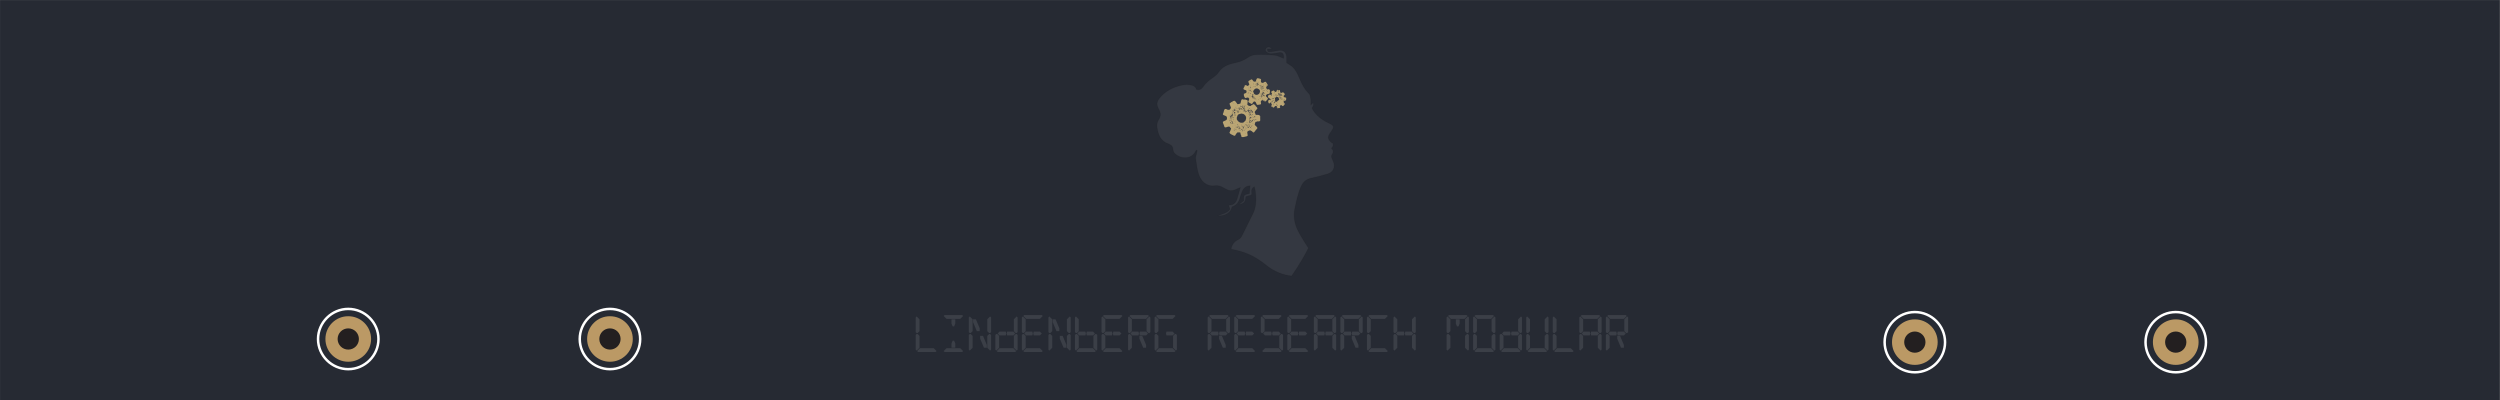 <?xml version="1.0" encoding="UTF-8" standalone="no"?>
<!DOCTYPE svg PUBLIC "-//W3C//DTD SVG 1.1//EN" "http://www.w3.org/Graphics/SVG/1.1/DTD/svg11.dtd">
<svg width="100%" height="100%" viewBox="0 0 500 80" version="1.1" xmlns="http://www.w3.org/2000/svg" xmlns:xlink="http://www.w3.org/1999/xlink" xml:space="preserve" xmlns:serif="http://www.serif.com/" style="fill-rule:evenodd;clip-rule:evenodd;stroke-linejoin:round;stroke-miterlimit:1.414;">
    <rect x="0" y="0" width="500" height="80" fill="#808080" stroke="none"/>
    <g transform="matrix(0.926,0,0,0.923,116.296,-130.682)">
        <g id="pcb" transform="matrix(4.504,0,0,1.161,-125.624,-29.84)">
            <rect x="0.01" y="147.67" width="119.87" height="74.67" style="fill:rgb(38,42,51);"/>
        </g>
        <g transform="matrix(1.236,0,0,1.236,-67.417,-49.653)">
            <g id="section">
                <g id="g563">
                    <circle id="circle868" cx="59.52" cy="214.15" r="3.99" style="fill:rgb(187,153,101);"/>
                    <circle id="circle868-2" cx="59.52" cy="214.15" r="1.86" style="fill:rgb(35,31,32);"/>
                    <path id="path884" d="M59.52,209.1C62.296,209.1 64.58,211.384 64.58,214.16C64.58,216.936 62.296,219.22 59.52,219.22C56.744,219.22 54.46,216.936 54.46,214.16C54.46,211.384 56.744,209.1 59.52,209.1M59.52,208.66C56.503,208.66 54.02,211.143 54.02,214.16C54.02,217.177 56.503,219.66 59.52,219.66C62.537,219.66 65.02,217.177 65.02,214.16C65.02,211.143 62.537,208.66 59.52,208.66Z" style="fill:white;fill-rule:nonzero;"/>
                </g>
            </g>
        </g>
        <g id="g5631" serif:id="g563" transform="matrix(1.236,0,0,1.236,-123.939,-49.653)">
            <circle id="circle8681" serif:id="circle868" cx="59.52" cy="214.15" r="3.99" style="fill:rgb(187,153,101);"/>
            <circle id="circle868-21" serif:id="circle868-2" cx="59.52" cy="214.15" r="1.86" style="fill:rgb(35,31,32);"/>
            <path id="path8841" serif:id="path884" d="M59.52,209.1C62.296,209.1 64.58,211.384 64.58,214.16C64.58,216.936 62.296,219.22 59.52,219.22C56.744,219.22 54.46,216.936 54.46,214.16C54.46,211.384 56.744,209.1 59.52,209.1M59.52,208.66C56.503,208.66 54.02,211.143 54.02,214.16C54.02,217.177 56.503,219.66 59.52,219.66C62.537,219.66 65.02,217.177 65.02,214.16C65.02,211.143 62.537,208.66 59.52,208.66Z" style="fill:white;fill-rule:nonzero;"/>
        </g>
        <g id="g5632" serif:id="g563" transform="matrix(1.236,0,0,1.236,214.416,-48.972)">
            <circle id="circle8682" serif:id="circle868" cx="59.52" cy="214.15" r="3.99" style="fill:rgb(187,153,101);"/>
            <circle id="circle868-22" serif:id="circle868-2" cx="59.52" cy="214.15" r="1.86" style="fill:rgb(35,31,32);"/>
            <path id="path8842" serif:id="path884" d="M59.52,209.1C62.296,209.1 64.58,211.384 64.58,214.16C64.58,216.936 62.296,219.22 59.52,219.22C56.744,219.22 54.46,216.936 54.46,214.16C54.46,211.384 56.744,209.1 59.52,209.1M59.52,208.66C56.503,208.66 54.02,211.143 54.02,214.16C54.02,217.177 56.503,219.66 59.52,219.66C62.537,219.66 65.02,217.177 65.02,214.16C65.02,211.143 62.537,208.66 59.52,208.66Z" style="fill:white;fill-rule:nonzero;"/>
        </g>
        <g id="g5633" serif:id="g563" transform="matrix(1.236,0,0,1.236,270.767,-48.972)">
            <circle id="circle8683" serif:id="circle868" cx="59.52" cy="214.15" r="3.99" style="fill:rgb(187,153,101);"/>
            <circle id="circle868-23" serif:id="circle868-2" cx="59.52" cy="214.15" r="1.86" style="fill:rgb(35,31,32);"/>
            <path id="path8843" serif:id="path884" d="M59.52,209.1C62.296,209.1 64.58,211.384 64.58,214.16C64.58,216.936 62.296,219.22 59.52,219.22C56.744,219.22 54.46,216.936 54.46,214.16C54.46,211.384 56.744,209.1 59.52,209.1M59.52,208.66C56.503,208.66 54.02,211.143 54.02,214.16C54.02,217.177 56.503,219.66 59.52,219.66C62.537,219.66 65.02,217.177 65.02,214.16C65.02,211.143 62.537,208.66 59.52,208.66Z" style="fill:white;fill-rule:nonzero;"/>
        </g>
    </g>
    <g transform="matrix(0.158,0,0,0.158,160.416,-50.037)">
        <g transform="matrix(60,0,0,60,143.834,762.28)">
            <path d="M0.09,-0.08L0.38,-0.08L0.44,-0.02L0.42,-0L0.05,-0L0.03,-0.02L0.09,-0.08ZM0,-0.05L0,-0.36L0.02,-0.38L0.04,-0.38L0.08,-0.34L0.08,-0.09L0.02,-0.03L0,-0.05ZM0,-0.42L0,-0.73L0.02,-0.75L0.08,-0.69L0.08,-0.44L0.04,-0.4L0.02,-0.4L0,-0.42Z" style="fill:white;fill-opacity:0.1;fill-rule:nonzero;"/>
        </g>
        <g transform="matrix(60,0,0,60,177.434,762.28)">
            <path d="M0.09,-0.08L0.38,-0.08L0.44,-0.02L0.42,-0L0.05,-0L0.03,-0.02L0.09,-0.08ZM0.05,-0.78L0.42,-0.78L0.44,-0.76L0.38,-0.7L0.09,-0.7L0.03,-0.76L0.05,-0.78ZM0.195,-0.69L0.275,-0.69L0.275,-0.6L0.25,-0.54L0.22,-0.54L0.195,-0.6L0.195,-0.69ZM0.195,-0.18L0.22,-0.24L0.25,-0.24L0.275,-0.18L0.275,-0.09L0.195,-0.09L0.195,-0.18Z" style="fill:white;fill-opacity:0.1;fill-rule:nonzero;"/>
        </g>
        <g transform="matrix(60,0,0,60,211.034,762.28)">
            <path d="M0,-0.05L0,-0.36L0.02,-0.38L0.04,-0.38L0.08,-0.34L0.08,-0.09L0.02,-0.03L0,-0.05ZM0.39,-0.09L0.39,-0.34L0.43,-0.38L0.45,-0.38L0.47,-0.358L0.47,-0.05L0.45,-0.03L0.39,-0.09ZM0,-0.42L0,-0.73L0.02,-0.75L0.08,-0.69L0.08,-0.44L0.04,-0.4L0.02,-0.4L0,-0.42ZM0.39,-0.44L0.39,-0.69L0.45,-0.75L0.47,-0.73L0.47,-0.42L0.45,-0.4L0.43,-0.4L0.39,-0.44ZM0.23,-0.5L0.23,-0.44L0.17,-0.44L0.09,-0.63L0.09,-0.69L0.15,-0.69L0.23,-0.5ZM0.24,-0.28L0.24,-0.34L0.3,-0.34L0.38,-0.15L0.38,-0.09L0.32,-0.09L0.24,-0.28Z" style="fill:white;fill-opacity:0.1;fill-rule:nonzero;"/>
        </g>
        <g transform="matrix(60,0,0,60,244.634,762.28)">
            <path d="M0.09,-0.08L0.38,-0.08L0.44,-0.02L0.42,-0L0.05,-0L0.03,-0.02L0.09,-0.08ZM0,-0.05L0,-0.36L0.02,-0.38L0.04,-0.38L0.08,-0.34L0.08,-0.09L0.02,-0.03L0,-0.05ZM0.39,-0.09L0.39,-0.34L0.43,-0.38L0.45,-0.38L0.47,-0.358L0.47,-0.05L0.45,-0.03L0.39,-0.09ZM0.086,-0.43L0.22,-0.43L0.23,-0.39L0.22,-0.35L0.09,-0.35L0.05,-0.39L0.086,-0.43ZM0.39,-0.44L0.39,-0.69L0.45,-0.75L0.47,-0.73L0.47,-0.42L0.45,-0.4L0.43,-0.4L0.39,-0.44ZM0.25,-0.43L0.38,-0.43L0.42,-0.39L0.38,-0.35L0.25,-0.35L0.24,-0.39L0.25,-0.43Z" style="fill:white;fill-opacity:0.1;fill-rule:nonzero;"/>
        </g>
        <g transform="matrix(60,0,0,60,278.234,762.28)">
            <path d="M0.09,-0.08L0.38,-0.08L0.44,-0.02L0.42,-0L0.05,-0L0.03,-0.02L0.09,-0.08ZM0,-0.05L0,-0.36L0.02,-0.38L0.04,-0.38L0.08,-0.34L0.08,-0.09L0.02,-0.03L0,-0.05ZM0.086,-0.43L0.22,-0.43L0.23,-0.39L0.22,-0.35L0.09,-0.35L0.05,-0.39L0.086,-0.43ZM0,-0.42L0,-0.73L0.02,-0.75L0.08,-0.69L0.08,-0.44L0.04,-0.4L0.02,-0.4L0,-0.42ZM0.05,-0.78L0.42,-0.78L0.44,-0.76L0.38,-0.7L0.09,-0.7L0.03,-0.76L0.05,-0.78ZM0.25,-0.43L0.38,-0.43L0.42,-0.39L0.38,-0.35L0.25,-0.35L0.24,-0.39L0.25,-0.43Z" style="fill:white;fill-opacity:0.1;fill-rule:nonzero;"/>
        </g>
        <g transform="matrix(60,0,0,60,311.834,762.28)">
            <path d="M0,-0.05L0,-0.36L0.02,-0.38L0.04,-0.38L0.08,-0.34L0.08,-0.09L0.02,-0.03L0,-0.05ZM0.39,-0.09L0.39,-0.34L0.43,-0.38L0.45,-0.38L0.47,-0.358L0.47,-0.05L0.45,-0.03L0.39,-0.09ZM0,-0.42L0,-0.73L0.02,-0.75L0.08,-0.69L0.08,-0.44L0.04,-0.4L0.02,-0.4L0,-0.42ZM0.39,-0.44L0.39,-0.69L0.45,-0.75L0.47,-0.73L0.47,-0.42L0.45,-0.4L0.43,-0.4L0.39,-0.44ZM0.23,-0.5L0.23,-0.44L0.17,-0.44L0.09,-0.63L0.09,-0.69L0.15,-0.69L0.23,-0.5ZM0.24,-0.28L0.24,-0.34L0.3,-0.34L0.38,-0.15L0.38,-0.09L0.32,-0.09L0.24,-0.28Z" style="fill:white;fill-opacity:0.1;fill-rule:nonzero;"/>
        </g>
        <g transform="matrix(60,0,0,60,345.434,762.28)">
            <path d="M0.09,-0.08L0.38,-0.08L0.44,-0.02L0.42,-0L0.05,-0L0.03,-0.02L0.09,-0.08ZM0,-0.05L0,-0.36L0.02,-0.38L0.04,-0.38L0.08,-0.34L0.08,-0.09L0.02,-0.03L0,-0.05ZM0.39,-0.09L0.39,-0.34L0.43,-0.38L0.45,-0.38L0.47,-0.358L0.47,-0.05L0.45,-0.03L0.39,-0.09ZM0.086,-0.43L0.22,-0.43L0.23,-0.39L0.22,-0.35L0.09,-0.35L0.05,-0.39L0.086,-0.43ZM0,-0.42L0,-0.73L0.02,-0.75L0.08,-0.69L0.08,-0.44L0.04,-0.4L0.02,-0.4L0,-0.42ZM0.25,-0.43L0.38,-0.43L0.42,-0.39L0.38,-0.35L0.25,-0.35L0.24,-0.39L0.25,-0.43Z" style="fill:white;fill-opacity:0.1;fill-rule:nonzero;"/>
        </g>
        <g transform="matrix(60,0,0,60,379.034,762.28)">
            <path d="M0.09,-0.08L0.38,-0.08L0.44,-0.02L0.42,-0L0.05,-0L0.03,-0.02L0.09,-0.08ZM0,-0.05L0,-0.36L0.02,-0.38L0.04,-0.38L0.08,-0.34L0.08,-0.09L0.02,-0.03L0,-0.05ZM0.086,-0.43L0.22,-0.43L0.23,-0.39L0.22,-0.35L0.09,-0.35L0.05,-0.39L0.086,-0.43ZM0,-0.42L0,-0.73L0.02,-0.75L0.08,-0.69L0.08,-0.44L0.04,-0.4L0.02,-0.4L0,-0.42ZM0.05,-0.78L0.42,-0.78L0.44,-0.76L0.38,-0.7L0.09,-0.7L0.03,-0.76L0.05,-0.78ZM0.25,-0.43L0.38,-0.43L0.42,-0.39L0.38,-0.35L0.25,-0.35L0.24,-0.39L0.25,-0.43Z" style="fill:white;fill-opacity:0.1;fill-rule:nonzero;"/>
        </g>
        <g transform="matrix(60,0,0,60,412.634,762.28)">
            <path d="M0,-0.05L0,-0.36L0.02,-0.38L0.04,-0.38L0.08,-0.34L0.08,-0.09L0.02,-0.03L0,-0.05ZM0.086,-0.43L0.22,-0.43L0.23,-0.39L0.22,-0.35L0.09,-0.35L0.05,-0.39L0.086,-0.43ZM0,-0.42L0,-0.73L0.02,-0.75L0.08,-0.69L0.08,-0.44L0.04,-0.4L0.02,-0.4L0,-0.42ZM0.39,-0.44L0.39,-0.69L0.45,-0.75L0.47,-0.73L0.47,-0.42L0.45,-0.4L0.43,-0.4L0.39,-0.44ZM0.05,-0.78L0.42,-0.78L0.44,-0.76L0.38,-0.7L0.09,-0.7L0.03,-0.76L0.05,-0.78ZM0.25,-0.43L0.38,-0.43L0.42,-0.39L0.38,-0.35L0.25,-0.35L0.24,-0.39L0.25,-0.43ZM0.24,-0.28L0.24,-0.34L0.3,-0.34L0.38,-0.15L0.38,-0.09L0.32,-0.09L0.24,-0.28Z" style="fill:white;fill-opacity:0.1;fill-rule:nonzero;"/>
        </g>
        <g transform="matrix(60,0,0,60,446.234,762.28)">
            <path d="M0.09,-0.08L0.38,-0.08L0.44,-0.02L0.42,-0L0.05,-0L0.03,-0.02L0.09,-0.08ZM0,-0.05L0,-0.36L0.02,-0.38L0.04,-0.38L0.08,-0.34L0.08,-0.09L0.02,-0.03L0,-0.05ZM0.39,-0.09L0.39,-0.34L0.43,-0.38L0.45,-0.38L0.47,-0.358L0.47,-0.05L0.45,-0.03L0.39,-0.09ZM0,-0.42L0,-0.73L0.02,-0.75L0.08,-0.69L0.08,-0.44L0.04,-0.4L0.02,-0.4L0,-0.42ZM0.05,-0.78L0.42,-0.78L0.44,-0.76L0.38,-0.7L0.09,-0.7L0.03,-0.76L0.05,-0.78ZM0.25,-0.43L0.38,-0.43L0.42,-0.39L0.38,-0.35L0.25,-0.35L0.24,-0.39L0.25,-0.43Z" style="fill:white;fill-opacity:0.1;fill-rule:nonzero;"/>
        </g>
        <g transform="matrix(60,0,0,60,513.434,762.28)">
            <path d="M0,-0.05L0,-0.36L0.02,-0.38L0.04,-0.38L0.08,-0.34L0.08,-0.09L0.02,-0.03L0,-0.05ZM0.086,-0.43L0.22,-0.43L0.23,-0.39L0.22,-0.35L0.09,-0.35L0.05,-0.39L0.086,-0.43ZM0,-0.42L0,-0.73L0.02,-0.75L0.08,-0.69L0.08,-0.44L0.04,-0.4L0.02,-0.4L0,-0.42ZM0.39,-0.44L0.39,-0.69L0.45,-0.75L0.47,-0.73L0.47,-0.42L0.45,-0.4L0.43,-0.4L0.39,-0.44ZM0.05,-0.78L0.42,-0.78L0.44,-0.76L0.38,-0.7L0.09,-0.7L0.03,-0.76L0.05,-0.78ZM0.25,-0.43L0.38,-0.43L0.42,-0.39L0.38,-0.35L0.25,-0.35L0.24,-0.39L0.25,-0.43ZM0.24,-0.28L0.24,-0.34L0.3,-0.34L0.38,-0.15L0.38,-0.09L0.32,-0.09L0.24,-0.28Z" style="fill:white;fill-opacity:0.1;fill-rule:nonzero;"/>
        </g>
        <g transform="matrix(60,0,0,60,547.034,762.28)">
            <path d="M0.09,-0.08L0.38,-0.08L0.44,-0.02L0.42,-0L0.05,-0L0.03,-0.02L0.09,-0.08ZM0,-0.05L0,-0.36L0.02,-0.38L0.04,-0.38L0.08,-0.34L0.08,-0.09L0.02,-0.03L0,-0.05ZM0.086,-0.43L0.22,-0.43L0.23,-0.39L0.22,-0.35L0.09,-0.35L0.05,-0.39L0.086,-0.43ZM0,-0.42L0,-0.73L0.02,-0.75L0.08,-0.69L0.08,-0.44L0.04,-0.4L0.02,-0.4L0,-0.42ZM0.05,-0.78L0.42,-0.78L0.44,-0.76L0.38,-0.7L0.09,-0.7L0.03,-0.76L0.05,-0.78ZM0.25,-0.43L0.38,-0.43L0.42,-0.39L0.38,-0.35L0.25,-0.35L0.24,-0.39L0.25,-0.43Z" style="fill:white;fill-opacity:0.1;fill-rule:nonzero;"/>
        </g>
        <g transform="matrix(60,0,0,60,580.634,762.28)">
            <path d="M0.09,-0.08L0.38,-0.08L0.44,-0.02L0.42,-0L0.05,-0L0.03,-0.02L0.09,-0.08ZM0.39,-0.09L0.39,-0.34L0.43,-0.38L0.45,-0.38L0.47,-0.358L0.47,-0.05L0.45,-0.03L0.39,-0.09ZM0.086,-0.43L0.22,-0.43L0.23,-0.39L0.22,-0.35L0.09,-0.35L0.05,-0.39L0.086,-0.43ZM0,-0.42L0,-0.73L0.02,-0.75L0.08,-0.69L0.08,-0.44L0.04,-0.4L0.02,-0.4L0,-0.42ZM0.05,-0.78L0.42,-0.78L0.44,-0.76L0.38,-0.7L0.09,-0.7L0.03,-0.76L0.05,-0.78ZM0.25,-0.43L0.38,-0.43L0.42,-0.39L0.38,-0.35L0.25,-0.35L0.24,-0.39L0.25,-0.43Z" style="fill:white;fill-opacity:0.1;fill-rule:nonzero;"/>
        </g>
        <g transform="matrix(60,0,0,60,614.234,762.28)">
            <path d="M0.09,-0.08L0.38,-0.08L0.44,-0.02L0.42,-0L0.05,-0L0.03,-0.02L0.09,-0.08ZM0,-0.05L0,-0.36L0.02,-0.38L0.04,-0.38L0.08,-0.34L0.08,-0.09L0.02,-0.03L0,-0.05ZM0.086,-0.43L0.22,-0.43L0.23,-0.39L0.22,-0.35L0.09,-0.35L0.05,-0.39L0.086,-0.43ZM0,-0.42L0,-0.73L0.02,-0.75L0.08,-0.69L0.08,-0.44L0.04,-0.4L0.02,-0.4L0,-0.42ZM0.05,-0.78L0.42,-0.78L0.44,-0.76L0.38,-0.7L0.09,-0.7L0.03,-0.76L0.05,-0.78ZM0.25,-0.43L0.38,-0.43L0.42,-0.39L0.38,-0.35L0.25,-0.35L0.24,-0.39L0.25,-0.43Z" style="fill:white;fill-opacity:0.1;fill-rule:nonzero;"/>
        </g>
        <g transform="matrix(60,0,0,60,647.834,762.28)">
            <path d="M0,-0.05L0,-0.36L0.02,-0.38L0.04,-0.38L0.08,-0.34L0.08,-0.09L0.02,-0.03L0,-0.05ZM0.39,-0.09L0.39,-0.34L0.43,-0.38L0.45,-0.38L0.47,-0.358L0.47,-0.05L0.45,-0.03L0.39,-0.09ZM0.086,-0.43L0.22,-0.43L0.23,-0.39L0.22,-0.35L0.09,-0.35L0.05,-0.39L0.086,-0.43ZM0,-0.42L0,-0.73L0.02,-0.75L0.08,-0.69L0.08,-0.44L0.04,-0.4L0.02,-0.4L0,-0.42ZM0.39,-0.44L0.39,-0.69L0.45,-0.75L0.47,-0.73L0.47,-0.42L0.45,-0.4L0.43,-0.4L0.39,-0.44ZM0.05,-0.78L0.42,-0.78L0.44,-0.76L0.38,-0.7L0.09,-0.7L0.03,-0.76L0.05,-0.78ZM0.25,-0.43L0.38,-0.43L0.42,-0.39L0.38,-0.35L0.25,-0.35L0.24,-0.39L0.25,-0.43Z" style="fill:white;fill-opacity:0.1;fill-rule:nonzero;"/>
        </g>
        <g transform="matrix(60,0,0,60,681.434,762.28)">
            <path d="M0,-0.05L0,-0.36L0.02,-0.38L0.04,-0.38L0.08,-0.34L0.08,-0.09L0.02,-0.03L0,-0.05ZM0.086,-0.43L0.22,-0.43L0.23,-0.39L0.22,-0.35L0.09,-0.35L0.05,-0.39L0.086,-0.43ZM0,-0.42L0,-0.73L0.02,-0.75L0.08,-0.69L0.08,-0.44L0.04,-0.4L0.02,-0.4L0,-0.42ZM0.39,-0.44L0.39,-0.69L0.45,-0.75L0.47,-0.73L0.47,-0.42L0.45,-0.4L0.43,-0.4L0.39,-0.44ZM0.05,-0.78L0.42,-0.78L0.44,-0.76L0.38,-0.7L0.09,-0.7L0.03,-0.76L0.05,-0.78ZM0.25,-0.43L0.38,-0.43L0.42,-0.39L0.38,-0.35L0.25,-0.35L0.24,-0.39L0.25,-0.43ZM0.24,-0.28L0.24,-0.34L0.3,-0.34L0.38,-0.15L0.38,-0.09L0.32,-0.09L0.24,-0.28Z" style="fill:white;fill-opacity:0.1;fill-rule:nonzero;"/>
        </g>
        <g transform="matrix(60,0,0,60,715.034,762.28)">
            <path d="M0.09,-0.08L0.38,-0.08L0.44,-0.02L0.42,-0L0.05,-0L0.03,-0.02L0.09,-0.08ZM0,-0.05L0,-0.36L0.02,-0.38L0.04,-0.38L0.08,-0.34L0.08,-0.09L0.02,-0.03L0,-0.05ZM0,-0.42L0,-0.73L0.02,-0.75L0.08,-0.69L0.08,-0.44L0.04,-0.4L0.02,-0.4L0,-0.42ZM0.05,-0.78L0.42,-0.78L0.44,-0.76L0.38,-0.7L0.09,-0.7L0.03,-0.76L0.05,-0.78Z" style="fill:white;fill-opacity:0.1;fill-rule:nonzero;"/>
        </g>
        <g transform="matrix(60,0,0,60,748.634,762.28)">
            <path d="M0,-0.05L0,-0.36L0.02,-0.38L0.04,-0.38L0.08,-0.34L0.08,-0.09L0.02,-0.03L0,-0.05ZM0.39,-0.09L0.39,-0.34L0.43,-0.38L0.45,-0.38L0.47,-0.358L0.47,-0.05L0.45,-0.03L0.39,-0.09ZM0.086,-0.43L0.22,-0.43L0.23,-0.39L0.22,-0.35L0.09,-0.35L0.05,-0.39L0.086,-0.43ZM0,-0.42L0,-0.73L0.02,-0.75L0.08,-0.69L0.08,-0.44L0.04,-0.4L0.02,-0.4L0,-0.42ZM0.39,-0.44L0.39,-0.69L0.45,-0.75L0.47,-0.73L0.47,-0.42L0.45,-0.4L0.43,-0.4L0.39,-0.44ZM0.25,-0.43L0.38,-0.43L0.42,-0.39L0.38,-0.35L0.25,-0.35L0.24,-0.39L0.25,-0.43Z" style="fill:white;fill-opacity:0.1;fill-rule:nonzero;"/>
        </g>
        <g transform="matrix(60,0,0,60,815.834,762.28)">
            <path d="M0,-0.05L0,-0.36L0.02,-0.38L0.04,-0.38L0.08,-0.34L0.08,-0.09L0.02,-0.03L0,-0.05ZM0.39,-0.09L0.39,-0.34L0.43,-0.38L0.45,-0.38L0.47,-0.358L0.47,-0.05L0.45,-0.03L0.39,-0.09ZM0,-0.42L0,-0.73L0.02,-0.75L0.08,-0.69L0.08,-0.44L0.04,-0.4L0.02,-0.4L0,-0.42ZM0.39,-0.44L0.39,-0.69L0.45,-0.75L0.47,-0.73L0.47,-0.42L0.45,-0.4L0.43,-0.4L0.39,-0.44ZM0.05,-0.78L0.42,-0.78L0.44,-0.76L0.38,-0.7L0.09,-0.7L0.03,-0.76L0.05,-0.78ZM0.195,-0.69L0.275,-0.69L0.275,-0.6L0.25,-0.54L0.22,-0.54L0.195,-0.6L0.195,-0.69Z" style="fill:white;fill-opacity:0.1;fill-rule:nonzero;"/>
        </g>
        <g transform="matrix(60,0,0,60,849.434,762.28)">
            <path d="M0.09,-0.08L0.38,-0.08L0.44,-0.02L0.42,-0L0.05,-0L0.03,-0.02L0.09,-0.08ZM0,-0.05L0,-0.36L0.02,-0.38L0.04,-0.38L0.08,-0.34L0.08,-0.09L0.02,-0.03L0,-0.05ZM0.39,-0.09L0.39,-0.34L0.43,-0.38L0.45,-0.38L0.47,-0.358L0.47,-0.05L0.45,-0.03L0.39,-0.09ZM0,-0.42L0,-0.73L0.02,-0.75L0.08,-0.69L0.08,-0.44L0.04,-0.4L0.02,-0.4L0,-0.42ZM0.39,-0.44L0.39,-0.69L0.45,-0.75L0.47,-0.73L0.47,-0.42L0.45,-0.4L0.43,-0.4L0.39,-0.44ZM0.05,-0.78L0.42,-0.78L0.44,-0.76L0.38,-0.7L0.09,-0.7L0.03,-0.76L0.05,-0.78Z" style="fill:white;fill-opacity:0.1;fill-rule:nonzero;"/>
        </g>
        <g transform="matrix(60,0,0,60,883.034,762.28)">
            <path d="M0.09,-0.08L0.38,-0.08L0.44,-0.02L0.42,-0L0.05,-0L0.03,-0.02L0.09,-0.08ZM0,-0.05L0,-0.36L0.02,-0.38L0.04,-0.38L0.08,-0.34L0.08,-0.09L0.02,-0.03L0,-0.05ZM0.39,-0.09L0.39,-0.34L0.43,-0.38L0.45,-0.38L0.47,-0.358L0.47,-0.05L0.45,-0.03L0.39,-0.09ZM0.086,-0.43L0.22,-0.43L0.23,-0.39L0.22,-0.35L0.09,-0.35L0.05,-0.39L0.086,-0.43ZM0.39,-0.44L0.39,-0.69L0.45,-0.75L0.47,-0.73L0.47,-0.42L0.45,-0.4L0.43,-0.4L0.39,-0.44ZM0.25,-0.43L0.38,-0.43L0.42,-0.39L0.38,-0.35L0.25,-0.35L0.24,-0.39L0.25,-0.43Z" style="fill:white;fill-opacity:0.1;fill-rule:nonzero;"/>
        </g>
        <g transform="matrix(60,0,0,60,916.634,762.28)">
            <path d="M0.09,-0.08L0.38,-0.08L0.44,-0.02L0.42,-0L0.05,-0L0.03,-0.02L0.09,-0.08ZM0,-0.05L0,-0.36L0.02,-0.38L0.04,-0.38L0.08,-0.34L0.08,-0.09L0.02,-0.03L0,-0.05ZM0.39,-0.09L0.39,-0.34L0.43,-0.38L0.45,-0.38L0.47,-0.358L0.47,-0.05L0.45,-0.03L0.39,-0.09ZM0,-0.42L0,-0.73L0.02,-0.75L0.08,-0.69L0.08,-0.44L0.04,-0.4L0.02,-0.4L0,-0.42ZM0.39,-0.44L0.39,-0.69L0.45,-0.75L0.47,-0.73L0.47,-0.42L0.45,-0.4L0.43,-0.4L0.39,-0.44Z" style="fill:white;fill-opacity:0.1;fill-rule:nonzero;"/>
        </g>
        <g transform="matrix(60,0,0,60,950.234,762.28)">
            <path d="M0.09,-0.08L0.38,-0.08L0.44,-0.02L0.42,-0L0.05,-0L0.03,-0.02L0.09,-0.08ZM0,-0.05L0,-0.36L0.02,-0.38L0.04,-0.38L0.08,-0.34L0.08,-0.09L0.02,-0.03L0,-0.05ZM0,-0.42L0,-0.73L0.02,-0.75L0.08,-0.69L0.08,-0.44L0.04,-0.4L0.02,-0.4L0,-0.42Z" style="fill:white;fill-opacity:0.1;fill-rule:nonzero;"/>
        </g>
        <g transform="matrix(60,0,0,60,983.834,762.28)">
            <path d="M0,-0.05L0,-0.36L0.02,-0.38L0.04,-0.38L0.08,-0.34L0.08,-0.09L0.02,-0.03L0,-0.05ZM0.39,-0.09L0.39,-0.34L0.43,-0.38L0.45,-0.38L0.47,-0.358L0.47,-0.05L0.45,-0.03L0.39,-0.09ZM0.086,-0.43L0.22,-0.43L0.23,-0.39L0.22,-0.35L0.09,-0.35L0.05,-0.39L0.086,-0.43ZM0,-0.42L0,-0.73L0.02,-0.75L0.08,-0.69L0.08,-0.44L0.04,-0.4L0.02,-0.4L0,-0.42ZM0.39,-0.44L0.39,-0.69L0.45,-0.75L0.47,-0.73L0.47,-0.42L0.45,-0.4L0.43,-0.4L0.39,-0.44ZM0.05,-0.78L0.42,-0.78L0.44,-0.76L0.38,-0.7L0.09,-0.7L0.03,-0.76L0.05,-0.78ZM0.25,-0.43L0.38,-0.43L0.42,-0.39L0.38,-0.35L0.25,-0.35L0.24,-0.39L0.25,-0.43Z" style="fill:white;fill-opacity:0.1;fill-rule:nonzero;"/>
        </g>
        <g transform="matrix(60,0,0,60,1017.43,762.28)">
            <path d="M0,-0.05L0,-0.36L0.02,-0.38L0.04,-0.38L0.08,-0.34L0.08,-0.09L0.02,-0.03L0,-0.05ZM0.086,-0.43L0.22,-0.43L0.23,-0.39L0.22,-0.35L0.09,-0.35L0.05,-0.39L0.086,-0.43ZM0,-0.42L0,-0.73L0.02,-0.75L0.08,-0.69L0.08,-0.44L0.04,-0.4L0.02,-0.4L0,-0.42ZM0.39,-0.44L0.39,-0.69L0.45,-0.75L0.47,-0.73L0.47,-0.42L0.45,-0.4L0.43,-0.4L0.39,-0.44ZM0.05,-0.78L0.42,-0.78L0.44,-0.76L0.38,-0.7L0.09,-0.7L0.03,-0.76L0.05,-0.78ZM0.25,-0.43L0.38,-0.43L0.42,-0.39L0.38,-0.35L0.25,-0.35L0.24,-0.39L0.25,-0.43ZM0.24,-0.28L0.24,-0.34L0.3,-0.34L0.38,-0.15L0.38,-0.09L0.32,-0.09L0.24,-0.28Z" style="fill:white;fill-opacity:0.1;fill-rule:nonzero;"/>
        </g>
    </g>
    <g id="Logo" transform="matrix(1.452,0,0,1.453,75.197,-501.018)">
        <g transform="matrix(0.118,0,0,0.118,104.452,347.688)">
            <path d="M232.321,164.268C231.77,162.861 231.071,161.781 230.588,160.001L230.604,160.001C230.57,160.001 230.548,159.927 230.516,159.852C230.454,159.659 230.394,159.499 230.343,159.304C230.246,158.939 230.154,158.545 230.09,158.125C230.047,156.045 231.962,155.333 232.036,152.942C232.117,150.369 230.56,149.044 230.09,148.701C230.07,148.673 230.053,148.647 230.034,148.619C230.046,148.582 230.054,148.551 230.065,148.515C233.058,146.082 231.755,142.777 231.755,142.777C231.119,142.439 230.442,142.227 229.958,141.797C225.621,137.934 225.352,135.161 228.762,130.509C229.628,129.324 230.508,128.134 231.229,126.86C232.99,123.743 232.588,122.261 229.419,120.493C227.139,119.222 224.676,118.275 222.431,116.948C216.035,113.17 210.597,108.427 207.37,101.774C209.541,97.902 209.541,97.902 208.674,95.433C207.883,96.298 207.147,97.105 205.986,98.377C205.986,95.328 206.28,92.998 205.903,90.782C205.536,88.626 205.053,85.99 203.622,84.604C198.405,79.559 195.447,73.312 192.702,66.808C190.673,62.002 188.506,57.148 184.531,53.572C182.531,51.772 180.057,50.5 177.789,48.985C177.789,47.631 177.806,46.332 177.783,45.034C177.764,43.737 177.821,42.424 177.647,41.144C176.945,36.031 173.307,33.58 168.243,34.596C165.062,35.234 161.858,35.834 158.638,36.159C156.75,36.349 155.054,36.287 155.413,32.727L160.781,32.727C159.677,32.727 159.266,31.183 158.714,30.958C156.506,30.066 154.669,30.598 153.615,32.354C152.365,34.431 153.638,35.94 155.119,36.909C156.392,37.741 158.123,38.35 159.611,38.274C162.845,38.107 166.047,37.432 169.269,36.978C172.069,36.584 173.72,37.565 174.279,40.244C174.545,41.522 174.326,42.902 174.326,43.805C170.606,42.422 167.373,40.436 163.979,40.115C156.547,39.409 149.023,39.203 141.566,39.504C138.482,39.628 135.082,41.015 132.517,42.813C127.97,46.001 123.076,47.852 117.744,48.951C115.195,49.477 112.638,50.1 110.194,50.981C105.505,52.67 101.568,55.323 98.664,59.611C97.069,61.965 94.828,64.056 92.476,65.687C87.885,68.871 83.475,72.111 80.332,76.874C78.62,79.47 76.208,81.086 72.493,79.987C71.389,75.743 67.623,75.076 63.866,74.564C62.102,74.322 60.241,74.244 58.493,74.524C48.246,76.167 38.939,80.084 31.68,87.598C25.115,94.395 25.743,97.963 28.941,103.8C31.004,107.566 31.072,111.235 28.662,114.889C26.788,117.731 26.092,120.902 26.591,124.243C27.875,132.852 30.663,140.463 40,143.494C40.615,143.692 41.156,144.101 41.748,144.375C43.873,145.359 44.893,146.967 45.113,149.346C45.257,150.886 45.604,152.703 46.542,153.825C52.787,161.279 66.974,162.328 71.583,151.874C71.772,151.442 72.207,151.118 72.528,150.745C72.833,150.879 73.137,151.011 73.442,151.144C73.172,152.492 72.903,153.838 72.632,155.186C72.281,156.936 71.428,158.758 71.671,160.421C72.586,166.685 73.155,173.137 75.174,179.069C77.626,186.273 83.704,193.656 93.936,192.266C97.485,191.783 100.718,192.657 103.754,194.5C105.008,195.26 106.411,195.772 107.666,196.527C110.887,198.47 114.163,198.425 117.523,196.991C119.547,196.128 121.575,195.265 123.854,194.293C122.694,198.334 121.576,201.887 120.665,205.49C119.329,210.777 117.034,214.942 110.724,214.97C110.609,214.97 110.496,215.174 110.243,215.411C110.716,216.796 111.218,218.266 111.689,219.645C108.259,224.721 102.301,224.933 97.738,227.526C106.687,227.608 113.128,223.272 113.917,216.964C118.827,215.382 121.722,211.93 123.15,207.043C123.927,204.384 124.761,201.723 125.822,199.164C127.568,194.955 130.614,192.445 135.228,192.331C134.926,195.551 134.649,198.5 134.373,201.444C127.686,202.93 127.554,203.093 127.839,209.759C126.256,211.028 124.601,212.355 122.154,214.316C128.38,212.888 129.59,211.363 130.179,205.105C131.117,204.78 132.141,204.306 133.218,204.07C137.227,203.195 137.328,203.211 136.9,199.033C136.649,196.588 137.639,195.037 140.063,193.369C140.514,195.135 140.955,196.457 141.178,197.814C141.494,199.737 141.725,201.681 141.865,203.624C142.382,211.028 141.805,218.267 138.408,225.054C134.249,233.367 130.074,241.676 125.995,250.027C124.821,252.431 123.513,254.261 120.823,255.46C116.558,257.367 113.402,262.016 113.066,266.292C128.324,269.241 139.378,273.245 154.106,285.125C163.753,292.91 173.968,296.434 183.505,297.581C183.508,297.577 193.753,283.87 203.258,265.023C203.017,264.658 202.774,264.295 202.535,263.928C196.285,254.45 191.002,245.336 189.486,241.407C186.633,234.012 185.648,226.748 187.354,218.941C189.337,209.858 190.987,200.735 195.115,192.269C197.527,187.319 201.265,184.558 206.634,183.411C213,182.051 219.323,180.374 225.574,178.543C232.28,176.577 234.882,170.79 232.321,164.268Z" style="fill:white;fill-opacity:0.07;fill-rule:nonzero;stroke:rgb(0,4,8);stroke-opacity:0.07;stroke-width:1.17px;"/>
        </g>
        <g transform="matrix(0.27,0,0,0.27,71.54,322.885)">
            <g transform="matrix(48,0,0,48,164.662,153.699)">
                <path d="M0.151,-0.42L0.149,-0.429L0.138,-0.424L0.134,-0.419L0.129,-0.418L0.122,-0.413L0.123,-0.401L0.136,-0.369L0.135,-0.361L0.124,-0.346L0.114,-0.343L0.098,-0.345L0.09,-0.349L0.089,-0.351L0.078,-0.353L0.073,-0.352L0.068,-0.348L0.062,-0.335L0.058,-0.318L0.05,-0.298L0.054,-0.289L0.076,-0.28L0.089,-0.273L0.093,-0.266L0.094,-0.247L0.09,-0.238L0.084,-0.233L0.054,-0.219L0.051,-0.216L0.05,-0.213L0.052,-0.203L0.064,-0.173L0.065,-0.166L0.071,-0.158L0.082,-0.157L0.104,-0.164L0.117,-0.166L0.124,-0.162L0.129,-0.155L0.138,-0.146L0.134,-0.132L0.12,-0.1L0.127,-0.091L0.137,-0.084L0.17,-0.068L0.176,-0.068L0.182,-0.072L0.184,-0.075L0.184,-0.079L0.187,-0.08L0.192,-0.089L0.203,-0.102L0.206,-0.104L0.232,-0.104L0.236,-0.101L0.24,-0.081L0.245,-0.073L0.246,-0.061L0.252,-0.054L0.269,-0.054L0.303,-0.062L0.311,-0.066L0.313,-0.069L0.314,-0.074L0.31,-0.099L0.31,-0.109L0.313,-0.114L0.324,-0.121L0.33,-0.122L0.338,-0.127L0.359,-0.116L0.37,-0.105L0.374,-0.103L0.378,-0.103L0.383,-0.106L0.392,-0.117L0.396,-0.12L0.397,-0.128L0.4,-0.127L0.417,-0.148L0.417,-0.153L0.407,-0.166L0.391,-0.181L0.389,-0.185L0.39,-0.194L0.395,-0.21L0.4,-0.216L0.412,-0.218L0.42,-0.222L0.424,-0.22L0.441,-0.222L0.447,-0.23L0.448,-0.236L0.447,-0.24L0.447,-0.278L0.44,-0.277L0.443,-0.285L0.436,-0.288L0.421,-0.29L0.404,-0.29L0.4,-0.291L0.396,-0.297L0.394,-0.306L0.39,-0.314L0.389,-0.319L0.39,-0.324L0.406,-0.345L0.413,-0.351L0.417,-0.358L0.415,-0.366L0.4,-0.383L0.398,-0.388L0.391,-0.393L0.382,-0.403L0.378,-0.405L0.375,-0.402L0.355,-0.393L0.345,-0.383L0.332,-0.385L0.322,-0.388L0.312,-0.396L0.31,-0.399L0.314,-0.428L0.313,-0.441L0.309,-0.446L0.288,-0.453L0.271,-0.452L0.257,-0.456L0.25,-0.453L0.244,-0.44L0.238,-0.413L0.236,-0.41L0.215,-0.404L0.207,-0.403L0.202,-0.408L0.186,-0.431L0.174,-0.44L0.161,-0.437L0.15,-0.43L0.152,-0.422L0.151,-0.42ZM0.508,-0.495L0.51,-0.501L0.521,-0.509L0.532,-0.512L0.542,-0.512L0.547,-0.516L0.55,-0.53L0.55,-0.554L0.545,-0.554L0.546,-0.558L0.545,-0.56L0.54,-0.562L0.532,-0.562L0.53,-0.561L0.52,-0.561L0.517,-0.563L0.51,-0.581L0.512,-0.588L0.524,-0.6L0.527,-0.605L0.526,-0.614L0.521,-0.617L0.519,-0.624L0.511,-0.635L0.505,-0.641L0.497,-0.641L0.476,-0.629L0.463,-0.632L0.458,-0.635L0.455,-0.641L0.455,-0.649L0.453,-0.653L0.456,-0.656L0.457,-0.659L0.454,-0.669L0.448,-0.673L0.424,-0.679L0.418,-0.679L0.411,-0.674L0.403,-0.658L0.404,-0.654L0.403,-0.65L0.396,-0.64L0.395,-0.643L0.396,-0.644L0.395,-0.645L0.385,-0.642L0.379,-0.643L0.359,-0.667L0.349,-0.665L0.344,-0.662L0.343,-0.66L0.328,-0.653L0.321,-0.646L0.324,-0.632L0.331,-0.616L0.33,-0.61L0.324,-0.605L0.323,-0.601L0.306,-0.596L0.306,-0.601L0.297,-0.605L0.291,-0.606L0.282,-0.602L0.282,-0.596L0.269,-0.571L0.27,-0.563L0.276,-0.558L0.298,-0.55L0.301,-0.546L0.302,-0.537L0.3,-0.527L0.297,-0.523L0.273,-0.513L0.274,-0.494L0.277,-0.485L0.283,-0.474L0.288,-0.468L0.318,-0.475L0.326,-0.467L0.331,-0.46L0.326,-0.442L0.324,-0.441L0.321,-0.436L0.32,-0.43L0.327,-0.421L0.344,-0.412L0.352,-0.406L0.36,-0.407L0.364,-0.41L0.37,-0.421L0.372,-0.422L0.377,-0.429L0.384,-0.433L0.395,-0.429L0.399,-0.425L0.411,-0.399L0.414,-0.397L0.422,-0.396L0.446,-0.4L0.454,-0.403L0.456,-0.406L0.454,-0.424L0.454,-0.436L0.465,-0.445L0.473,-0.447L0.487,-0.438L0.488,-0.44L0.486,-0.443L0.487,-0.445L0.491,-0.443L0.492,-0.435L0.496,-0.432L0.502,-0.432L0.509,-0.437L0.519,-0.447L0.527,-0.458L0.529,-0.465L0.528,-0.468L0.511,-0.484L0.508,-0.489L0.508,-0.495ZM0.72,-0.475L0.718,-0.473L0.702,-0.478L0.697,-0.483L0.696,-0.492L0.706,-0.502L0.708,-0.506L0.707,-0.513L0.699,-0.524L0.695,-0.523L0.694,-0.527L0.695,-0.529L0.688,-0.53L0.675,-0.524L0.667,-0.523L0.66,-0.528L0.656,-0.55L0.65,-0.554L0.647,-0.553L0.645,-0.549L0.643,-0.549L0.638,-0.553L0.633,-0.55L0.628,-0.552L0.635,-0.553L0.636,-0.555L0.63,-0.556L0.625,-0.553L0.618,-0.535L0.607,-0.533L0.601,-0.538L0.594,-0.547L0.588,-0.549L0.57,-0.541L0.565,-0.535L0.564,-0.532L0.568,-0.522L0.574,-0.523L0.571,-0.518L0.571,-0.512L0.566,-0.504L0.571,-0.501L0.571,-0.499L0.567,-0.497L0.563,-0.492L0.561,-0.493L0.565,-0.502L0.551,-0.504L0.539,-0.504L0.536,-0.501L0.53,-0.486L0.53,-0.479L0.535,-0.472L0.549,-0.463L0.559,-0.45L0.559,-0.445L0.557,-0.444L0.555,-0.445L0.553,-0.449L0.55,-0.45L0.545,-0.449L0.535,-0.444L0.53,-0.437L0.534,-0.427L0.535,-0.416L0.543,-0.411L0.545,-0.413L0.548,-0.41L0.551,-0.418L0.557,-0.422L0.559,-0.422L0.562,-0.414L0.568,-0.408L0.571,-0.403L0.565,-0.381L0.57,-0.375L0.573,-0.374L0.573,-0.379L0.575,-0.38L0.577,-0.373L0.579,-0.371L0.588,-0.367L0.593,-0.368L0.605,-0.383L0.607,-0.384L0.619,-0.383L0.623,-0.381L0.626,-0.376L0.622,-0.372L0.623,-0.369L0.629,-0.372L0.631,-0.371L0.63,-0.368L0.625,-0.367L0.63,-0.361L0.631,-0.358L0.64,-0.362L0.647,-0.361L0.657,-0.365L0.659,-0.369L0.659,-0.374L0.656,-0.38L0.656,-0.385L0.667,-0.394L0.673,-0.393L0.684,-0.384L0.687,-0.383L0.696,-0.387L0.699,-0.393L0.704,-0.397L0.707,-0.402L0.708,-0.41L0.698,-0.42L0.697,-0.43L0.695,-0.434L0.714,-0.444L0.716,-0.442L0.721,-0.443L0.724,-0.462L0.722,-0.473L0.72,-0.475ZM0.2,-0.268L0.203,-0.272L0.205,-0.281L0.212,-0.291L0.218,-0.296L0.246,-0.304L0.267,-0.3L0.278,-0.294L0.288,-0.284L0.292,-0.278L0.297,-0.266L0.297,-0.248L0.29,-0.228L0.268,-0.208L0.254,-0.206L0.237,-0.207L0.222,-0.214L0.209,-0.226L0.198,-0.243L0.199,-0.266L0.2,-0.268ZM0.384,-0.512L0.38,-0.517L0.371,-0.543L0.377,-0.548L0.383,-0.558L0.394,-0.567L0.405,-0.571L0.417,-0.57L0.431,-0.563L0.438,-0.558L0.443,-0.55L0.445,-0.54L0.443,-0.529L0.437,-0.516L0.423,-0.505L0.406,-0.502L0.394,-0.505L0.387,-0.509L0.386,-0.511L0.384,-0.512ZM0.622,-0.425L0.618,-0.427L0.61,-0.427L0.613,-0.43L0.619,-0.432L0.62,-0.434L0.618,-0.436L0.615,-0.436L0.607,-0.431L0.608,-0.427L0.602,-0.416L0.603,-0.414L0.599,-0.414L0.592,-0.42L0.59,-0.42L0.592,-0.423L0.598,-0.422L0.6,-0.42L0.601,-0.421L0.6,-0.43L0.605,-0.437L0.606,-0.445L0.603,-0.448L0.606,-0.449L0.605,-0.457L0.603,-0.461L0.605,-0.47L0.611,-0.475L0.617,-0.478L0.62,-0.487L0.623,-0.486L0.622,-0.48L0.638,-0.478L0.642,-0.473L0.648,-0.456L0.649,-0.448L0.639,-0.444L0.631,-0.438L0.622,-0.426L0.622,-0.425ZM0.651,-0.5L0.653,-0.491L0.651,-0.488L0.649,-0.488L0.649,-0.497L0.648,-0.499L0.644,-0.498L0.639,-0.499L0.641,-0.502L0.645,-0.501L0.641,-0.51L0.641,-0.516L0.639,-0.514L0.637,-0.514L0.637,-0.517L0.639,-0.521L0.642,-0.521L0.643,-0.519L0.642,-0.516L0.646,-0.516L0.646,-0.519L0.649,-0.52L0.652,-0.517L0.651,-0.511L0.647,-0.509L0.651,-0.504L0.654,-0.504L0.654,-0.509L0.658,-0.51L0.663,-0.518L0.666,-0.515L0.663,-0.508L0.658,-0.503L0.662,-0.502L0.671,-0.507L0.675,-0.506L0.677,-0.501L0.674,-0.491L0.671,-0.492L0.67,-0.498L0.668,-0.5L0.666,-0.492L0.66,-0.497L0.653,-0.5L0.651,-0.5ZM0.126,-0.277L0.144,-0.286L0.143,-0.291L0.15,-0.295L0.151,-0.303L0.158,-0.3L0.157,-0.293L0.155,-0.294L0.153,-0.288L0.159,-0.281L0.151,-0.281L0.149,-0.28L0.15,-0.273L0.149,-0.267L0.15,-0.265L0.146,-0.264L0.141,-0.266L0.146,-0.28L0.14,-0.277L0.137,-0.27L0.132,-0.274L0.128,-0.267L0.126,-0.266L0.126,-0.277ZM0.483,-0.522L0.475,-0.514L0.48,-0.512L0.476,-0.506L0.476,-0.504L0.471,-0.506L0.466,-0.502L0.459,-0.513L0.468,-0.516L0.468,-0.518L0.473,-0.519L0.479,-0.527L0.47,-0.531L0.471,-0.535L0.477,-0.534L0.483,-0.53L0.48,-0.529L0.481,-0.527L0.485,-0.528L0.488,-0.526L0.491,-0.52L0.49,-0.512L0.486,-0.512L0.484,-0.514L0.486,-0.519L0.483,-0.522ZM0.373,-0.467L0.372,-0.471L0.369,-0.474L0.368,-0.472L0.357,-0.483L0.356,-0.489L0.357,-0.491L0.36,-0.489L0.365,-0.492L0.366,-0.494L0.363,-0.5L0.369,-0.5L0.363,-0.508L0.366,-0.51L0.37,-0.51L0.374,-0.508L0.373,-0.503L0.37,-0.499L0.37,-0.497L0.372,-0.497L0.368,-0.494L0.372,-0.493L0.371,-0.492L0.373,-0.492L0.373,-0.487L0.372,-0.488L0.367,-0.482L0.37,-0.48L0.375,-0.484L0.374,-0.489L0.378,-0.486L0.374,-0.477L0.378,-0.468L0.377,-0.467L0.373,-0.467ZM0.342,-0.339L0.333,-0.336L0.331,-0.333L0.332,-0.331L0.335,-0.33L0.33,-0.329L0.331,-0.324L0.328,-0.323L0.32,-0.324L0.317,-0.323L0.313,-0.324L0.313,-0.325L0.319,-0.328L0.323,-0.332L0.322,-0.336L0.32,-0.337L0.316,-0.336L0.314,-0.334L0.314,-0.332L0.311,-0.334L0.311,-0.341L0.325,-0.344L0.328,-0.341L0.328,-0.338L0.331,-0.34L0.339,-0.341L0.34,-0.34L0.342,-0.339ZM0.41,-0.609L0.414,-0.613L0.413,-0.617L0.409,-0.622L0.409,-0.626L0.419,-0.628L0.425,-0.624L0.416,-0.621L0.417,-0.618L0.42,-0.616L0.426,-0.622L0.427,-0.618L0.433,-0.611L0.432,-0.608L0.421,-0.615L0.415,-0.608L0.417,-0.607L0.422,-0.608L0.42,-0.605L0.415,-0.605L0.415,-0.603L0.413,-0.604L0.408,-0.603L0.406,-0.606L0.407,-0.609L0.41,-0.609ZM0.163,-0.341L0.164,-0.345L0.168,-0.344L0.177,-0.349L0.181,-0.347L0.179,-0.341L0.175,-0.338L0.176,-0.332L0.171,-0.33L0.169,-0.331L0.167,-0.325L0.163,-0.327L0.162,-0.329L0.157,-0.327L0.155,-0.328L0.155,-0.331L0.157,-0.332L0.161,-0.331L0.163,-0.329L0.168,-0.332L0.167,-0.337L0.163,-0.341ZM0.263,-0.339L0.264,-0.341L0.27,-0.343L0.277,-0.351L0.274,-0.355L0.271,-0.352L0.267,-0.354L0.266,-0.363L0.273,-0.37L0.277,-0.371L0.272,-0.365L0.271,-0.362L0.281,-0.357L0.282,-0.353L0.278,-0.347L0.267,-0.338L0.264,-0.338L0.263,-0.339ZM0.338,-0.239L0.334,-0.24L0.33,-0.247L0.336,-0.248L0.334,-0.249L0.335,-0.252L0.338,-0.255L0.336,-0.259L0.337,-0.266L0.34,-0.268L0.344,-0.268L0.348,-0.266L0.345,-0.259L0.349,-0.256L0.347,-0.254L0.343,-0.255L0.335,-0.243L0.338,-0.241L0.338,-0.239ZM0.136,-0.194L0.14,-0.196L0.145,-0.196L0.148,-0.2L0.146,-0.204L0.148,-0.206L0.148,-0.212L0.141,-0.221L0.145,-0.223L0.148,-0.223L0.153,-0.216L0.153,-0.207L0.152,-0.205L0.152,-0.197L0.15,-0.194L0.146,-0.193L0.142,-0.194L0.136,-0.194ZM0.328,-0.317L0.34,-0.316L0.349,-0.32L0.352,-0.328L0.358,-0.327L0.352,-0.319L0.339,-0.312L0.331,-0.311L0.332,-0.307L0.334,-0.306L0.334,-0.303L0.329,-0.304L0.326,-0.308L0.327,-0.316L0.328,-0.317ZM0.34,-0.226L0.34,-0.22L0.337,-0.214L0.335,-0.213L0.333,-0.217L0.332,-0.215L0.33,-0.217L0.333,-0.218L0.333,-0.22L0.331,-0.221L0.335,-0.224L0.334,-0.23L0.335,-0.234L0.34,-0.231L0.343,-0.232L0.346,-0.237L0.349,-0.227L0.347,-0.226L0.343,-0.229L0.341,-0.228L0.34,-0.226ZM0.221,-0.362L0.226,-0.36L0.229,-0.354L0.234,-0.351L0.235,-0.345L0.231,-0.345L0.23,-0.352L0.227,-0.349L0.227,-0.347L0.229,-0.346L0.228,-0.345L0.223,-0.345L0.221,-0.347L0.221,-0.353L0.215,-0.353L0.221,-0.36L0.221,-0.362ZM0.183,-0.315L0.18,-0.311L0.182,-0.31L0.181,-0.308L0.174,-0.304L0.174,-0.302L0.17,-0.309L0.17,-0.317L0.172,-0.32L0.181,-0.318L0.182,-0.316L0.183,-0.315ZM0.488,-0.494L0.483,-0.492L0.482,-0.49L0.483,-0.488L0.48,-0.49L0.482,-0.496L0.481,-0.497L0.474,-0.497L0.475,-0.503L0.479,-0.504L0.48,-0.5L0.486,-0.504L0.489,-0.498L0.499,-0.499L0.498,-0.495L0.489,-0.495L0.488,-0.494ZM0.251,-0.356L0.254,-0.357L0.248,-0.348L0.242,-0.343L0.241,-0.345L0.242,-0.347L0.245,-0.348L0.244,-0.35L0.237,-0.354L0.238,-0.357L0.243,-0.361L0.245,-0.361L0.249,-0.356L0.251,-0.356ZM0.355,-0.351L0.348,-0.345L0.35,-0.341L0.352,-0.34L0.352,-0.338L0.358,-0.339L0.359,-0.334L0.357,-0.33L0.354,-0.332L0.345,-0.334L0.345,-0.344L0.352,-0.351L0.355,-0.351ZM0.263,-0.147L0.265,-0.153L0.27,-0.16L0.263,-0.164L0.263,-0.166L0.269,-0.165L0.272,-0.163L0.275,-0.158L0.27,-0.148L0.267,-0.145L0.264,-0.145L0.263,-0.147ZM0.36,-0.327L0.362,-0.327L0.366,-0.332L0.366,-0.334L0.368,-0.333L0.368,-0.331L0.366,-0.329L0.372,-0.314L0.368,-0.316L0.363,-0.315L0.359,-0.316L0.358,-0.318L0.361,-0.324L0.36,-0.327ZM0.467,-0.494L0.465,-0.492L0.468,-0.484L0.463,-0.482L0.464,-0.485L0.463,-0.487L0.458,-0.486L0.454,-0.483L0.454,-0.488L0.456,-0.492L0.459,-0.494L0.464,-0.495L0.463,-0.498L0.469,-0.499L0.47,-0.496L0.467,-0.494ZM0.252,-0.116L0.255,-0.12L0.25,-0.136L0.241,-0.134L0.244,-0.138L0.25,-0.139L0.257,-0.136L0.256,-0.128L0.257,-0.122L0.258,-0.123L0.261,-0.119L0.256,-0.116L0.252,-0.116ZM0.284,-0.334L0.279,-0.333L0.276,-0.336L0.282,-0.344L0.283,-0.351L0.287,-0.351L0.287,-0.348L0.284,-0.344L0.284,-0.34L0.288,-0.335L0.288,-0.331L0.283,-0.327L0.282,-0.328L0.284,-0.333L0.284,-0.334ZM0.337,-0.299L0.344,-0.302L0.349,-0.302L0.351,-0.298L0.344,-0.295L0.341,-0.289L0.339,-0.288L0.332,-0.29L0.333,-0.292L0.338,-0.294L0.338,-0.298L0.337,-0.299ZM0.295,-0.326L0.301,-0.33L0.304,-0.328L0.302,-0.32L0.299,-0.323L0.288,-0.316L0.285,-0.325L0.287,-0.326L0.29,-0.324L0.291,-0.32L0.293,-0.323L0.292,-0.328L0.296,-0.328L0.295,-0.326ZM0.473,-0.577L0.475,-0.587L0.478,-0.588L0.48,-0.587L0.478,-0.582L0.477,-0.584L0.476,-0.58L0.481,-0.576L0.48,-0.573L0.483,-0.566L0.479,-0.568L0.479,-0.569L0.474,-0.568L0.471,-0.569L0.471,-0.571L0.475,-0.575L0.475,-0.577L0.473,-0.577ZM0.216,-0.316L0.214,-0.317L0.205,-0.317L0.202,-0.32L0.201,-0.323L0.203,-0.323L0.206,-0.32L0.209,-0.322L0.21,-0.326L0.216,-0.324L0.22,-0.318L0.22,-0.316L0.216,-0.316ZM0.214,-0.143L0.22,-0.146L0.219,-0.149L0.22,-0.152L0.223,-0.154L0.232,-0.149L0.231,-0.145L0.227,-0.143L0.228,-0.149L0.222,-0.142L0.22,-0.143L0.214,-0.143ZM0.13,-0.259L0.126,-0.26L0.126,-0.266L0.132,-0.261L0.137,-0.26L0.14,-0.257L0.141,-0.254L0.139,-0.252L0.133,-0.254L0.13,-0.252L0.128,-0.253L0.132,-0.258L0.13,-0.259ZM0.321,-0.151L0.312,-0.155L0.314,-0.158L0.319,-0.161L0.32,-0.163L0.324,-0.159L0.328,-0.157L0.329,-0.155L0.325,-0.156L0.323,-0.155L0.321,-0.151ZM0.575,-0.464L0.579,-0.463L0.583,-0.46L0.592,-0.465L0.596,-0.465L0.591,-0.459L0.582,-0.457L0.574,-0.46L0.573,-0.463L0.575,-0.464ZM0.477,-0.594L0.474,-0.589L0.47,-0.588L0.468,-0.589L0.466,-0.583L0.463,-0.581L0.463,-0.577L0.461,-0.579L0.462,-0.584L0.464,-0.587L0.465,-0.593L0.473,-0.594L0.477,-0.594ZM0.384,-0.273L0.387,-0.272L0.39,-0.275L0.395,-0.268L0.397,-0.268L0.392,-0.265L0.386,-0.265L0.383,-0.269L0.383,-0.271L0.384,-0.273ZM0.347,-0.217L0.348,-0.221L0.353,-0.221L0.35,-0.228L0.354,-0.228L0.357,-0.225L0.354,-0.217L0.357,-0.215L0.358,-0.212L0.355,-0.212L0.351,-0.217L0.347,-0.217ZM0.246,-0.373L0.238,-0.375L0.238,-0.378L0.241,-0.383L0.245,-0.384L0.248,-0.38L0.246,-0.373ZM0.369,-0.231L0.363,-0.224L0.361,-0.224L0.362,-0.23L0.36,-0.235L0.366,-0.236L0.371,-0.233L0.372,-0.231L0.375,-0.231L0.372,-0.23L0.369,-0.231ZM0.298,-0.187L0.305,-0.184L0.31,-0.178L0.315,-0.179L0.313,-0.175L0.307,-0.177L0.303,-0.18L0.297,-0.179L0.299,-0.185L0.298,-0.187ZM0.204,-0.339L0.202,-0.333L0.209,-0.331L0.207,-0.327L0.197,-0.329L0.199,-0.337L0.202,-0.339L0.204,-0.339ZM0.252,-0.383L0.256,-0.384L0.264,-0.38L0.269,-0.379L0.27,-0.374L0.263,-0.378L0.255,-0.378L0.252,-0.381L0.252,-0.383ZM0.351,-0.575L0.346,-0.572L0.345,-0.575L0.342,-0.576L0.344,-0.582L0.343,-0.588L0.346,-0.589L0.348,-0.578L0.35,-0.577L0.351,-0.575ZM0.682,-0.456L0.679,-0.454L0.672,-0.455L0.675,-0.46L0.673,-0.462L0.679,-0.463L0.682,-0.461L0.683,-0.458L0.682,-0.456ZM0.256,-0.374L0.261,-0.373L0.265,-0.374L0.265,-0.368L0.263,-0.365L0.258,-0.365L0.256,-0.372L0.256,-0.374ZM0.343,-0.553L0.341,-0.541L0.337,-0.543L0.337,-0.541L0.335,-0.545L0.336,-0.55L0.339,-0.553L0.343,-0.553ZM0.657,-0.458L0.656,-0.466L0.657,-0.473L0.66,-0.475L0.661,-0.471L0.659,-0.468L0.663,-0.463L0.659,-0.459L0.657,-0.458ZM0.568,-0.431L0.581,-0.432L0.58,-0.428L0.575,-0.425L0.57,-0.426L0.568,-0.429L0.568,-0.431ZM0.253,-0.161L0.252,-0.172L0.257,-0.173L0.258,-0.175L0.258,-0.17L0.255,-0.167L0.255,-0.164L0.26,-0.161L0.259,-0.158L0.255,-0.159L0.253,-0.161ZM0.18,-0.282L0.18,-0.281L0.178,-0.285L0.179,-0.287L0.175,-0.288L0.173,-0.292L0.179,-0.293L0.179,-0.29L0.186,-0.291L0.184,-0.286L0.181,-0.284L0.18,-0.282ZM0.205,-0.158L0.209,-0.167L0.212,-0.169L0.215,-0.167L0.214,-0.163L0.211,-0.159L0.207,-0.157L0.205,-0.158ZM0.286,-0.389L0.289,-0.387L0.288,-0.384L0.285,-0.384L0.284,-0.376L0.281,-0.373L0.277,-0.373L0.28,-0.38L0.286,-0.387L0.286,-0.389ZM0.335,-0.168L0.331,-0.167L0.324,-0.17L0.327,-0.173L0.333,-0.172L0.334,-0.173L0.332,-0.178L0.335,-0.176L0.337,-0.17L0.335,-0.168ZM0.127,-0.207L0.128,-0.209L0.132,-0.21L0.133,-0.212L0.139,-0.204L0.135,-0.203L0.128,-0.206L0.127,-0.207ZM0.335,-0.207L0.329,-0.203L0.33,-0.205L0.326,-0.21L0.331,-0.212L0.335,-0.208L0.339,-0.206L0.339,-0.204L0.336,-0.203L0.335,-0.204L0.335,-0.207ZM0.459,-0.573L0.458,-0.575L0.456,-0.575L0.457,-0.577L0.461,-0.578L0.46,-0.574L0.461,-0.572L0.463,-0.572L0.461,-0.569L0.453,-0.568L0.454,-0.569L0.452,-0.57L0.456,-0.574L0.456,-0.573L0.457,-0.574L0.459,-0.573ZM0.664,-0.47L0.667,-0.481L0.672,-0.468L0.668,-0.468L0.664,-0.47ZM0.647,-0.472L0.649,-0.485L0.652,-0.483L0.653,-0.477L0.649,-0.472L0.647,-0.472ZM0.452,-0.598L0.451,-0.594L0.44,-0.598L0.443,-0.602L0.451,-0.598L0.452,-0.598ZM0.339,-0.155L0.34,-0.158L0.339,-0.16L0.345,-0.161L0.348,-0.159L0.345,-0.154L0.341,-0.154L0.339,-0.155ZM0.333,-0.18L0.321,-0.182L0.322,-0.185L0.331,-0.185L0.333,-0.183L0.333,-0.18ZM0.186,-0.33L0.184,-0.336L0.185,-0.338L0.187,-0.338L0.191,-0.335L0.193,-0.335L0.188,-0.33L0.186,-0.33ZM0.157,-0.267L0.16,-0.267L0.163,-0.264L0.162,-0.26L0.158,-0.259L0.156,-0.265L0.157,-0.267ZM0.182,-0.135L0.178,-0.136L0.177,-0.142L0.174,-0.145L0.174,-0.147L0.177,-0.144L0.177,-0.142L0.185,-0.139L0.184,-0.137L0.182,-0.135ZM0.375,-0.238L0.373,-0.241L0.368,-0.244L0.366,-0.247L0.369,-0.247L0.375,-0.241L0.378,-0.243L0.383,-0.242L0.376,-0.239L0.375,-0.238ZM0.467,-0.566L0.469,-0.565L0.468,-0.56L0.465,-0.557L0.462,-0.557L0.461,-0.562L0.465,-0.562L0.467,-0.566ZM0.389,-0.237L0.39,-0.241L0.393,-0.245L0.397,-0.242L0.394,-0.237L0.389,-0.237ZM0.208,-0.178L0.207,-0.18L0.199,-0.184L0.209,-0.188L0.208,-0.186L0.208,-0.178ZM0.341,-0.205L0.343,-0.21L0.341,-0.212L0.348,-0.215L0.346,-0.207L0.343,-0.205L0.341,-0.205ZM0.187,-0.153L0.192,-0.165L0.196,-0.161L0.189,-0.154L0.187,-0.153ZM0.397,-0.456L0.396,-0.459L0.398,-0.463L0.4,-0.463L0.404,-0.459L0.398,-0.455L0.397,-0.456ZM0.272,-0.124L0.275,-0.132L0.274,-0.134L0.277,-0.132L0.276,-0.125L0.28,-0.126L0.282,-0.123L0.274,-0.124L0.272,-0.124ZM0.357,-0.289L0.361,-0.294L0.367,-0.295L0.369,-0.294L0.371,-0.29L0.369,-0.287L0.368,-0.293L0.359,-0.29L0.357,-0.289ZM0.137,-0.233L0.14,-0.231L0.139,-0.225L0.135,-0.224L0.134,-0.228L0.136,-0.232L0.137,-0.233ZM0.644,-0.538L0.639,-0.539L0.634,-0.542L0.636,-0.545L0.64,-0.544L0.642,-0.542L0.644,-0.538ZM0.205,-0.16L0.203,-0.152L0.204,-0.15L0.2,-0.151L0.199,-0.156L0.203,-0.16L0.205,-0.16ZM0.215,-0.335L0.22,-0.334L0.218,-0.326L0.212,-0.331L0.216,-0.333L0.215,-0.335ZM0.621,-0.395L0.621,-0.403L0.628,-0.402L0.623,-0.395L0.621,-0.395ZM0.339,-0.518L0.344,-0.516L0.346,-0.518L0.347,-0.514L0.346,-0.511L0.342,-0.512L0.339,-0.516L0.339,-0.518ZM0.345,-0.288L0.348,-0.29L0.354,-0.285L0.351,-0.282L0.346,-0.286L0.345,-0.288ZM0.356,-0.258L0.352,-0.259L0.351,-0.262L0.359,-0.26L0.362,-0.257L0.359,-0.254L0.357,-0.257L0.356,-0.258ZM0.347,-0.324L0.341,-0.324L0.337,-0.326L0.341,-0.329L0.345,-0.328L0.347,-0.326L0.347,-0.324ZM0.385,-0.462L0.385,-0.458L0.382,-0.459L0.376,-0.464L0.378,-0.465L0.383,-0.464L0.385,-0.462ZM0.388,-0.469L0.383,-0.465L0.382,-0.47L0.387,-0.469L0.389,-0.47L0.387,-0.473L0.389,-0.474L0.393,-0.47L0.393,-0.468L0.39,-0.468L0.388,-0.469ZM0.581,-0.395L0.584,-0.398L0.59,-0.397L0.591,-0.393L0.583,-0.394L0.581,-0.395ZM0.258,-0.354L0.266,-0.349L0.265,-0.347L0.259,-0.348L0.257,-0.352L0.258,-0.354ZM0.16,-0.306L0.156,-0.307L0.154,-0.31L0.154,-0.313L0.158,-0.313L0.16,-0.31L0.16,-0.306ZM0.335,-0.35L0.33,-0.355L0.327,-0.363L0.332,-0.36L0.334,-0.352L0.335,-0.35ZM0.56,-0.454L0.559,-0.459L0.561,-0.461L0.564,-0.46L0.566,-0.456L0.564,-0.456L0.562,-0.454L0.56,-0.454ZM0.348,-0.162L0.349,-0.164L0.353,-0.166L0.357,-0.166L0.353,-0.161L0.349,-0.16L0.348,-0.162ZM0.462,-0.601L0.464,-0.6L0.465,-0.594L0.459,-0.594L0.455,-0.596L0.457,-0.597L0.46,-0.596L0.462,-0.597L0.462,-0.601ZM0.272,-0.325L0.276,-0.328L0.276,-0.33L0.279,-0.327L0.277,-0.323L0.273,-0.321L0.273,-0.323L0.272,-0.325ZM0.229,-0.158L0.225,-0.157L0.219,-0.158L0.221,-0.161L0.227,-0.161L0.228,-0.16L0.229,-0.158ZM0.634,-0.497L0.635,-0.494L0.632,-0.493L0.627,-0.496L0.629,-0.499L0.633,-0.498L0.634,-0.497ZM0.477,-0.548L0.479,-0.546L0.483,-0.547L0.482,-0.542L0.474,-0.545L0.475,-0.547L0.477,-0.548ZM0.506,-0.622L0.511,-0.619L0.511,-0.615L0.506,-0.616L0.505,-0.62L0.506,-0.622ZM0.121,-0.222L0.12,-0.225L0.125,-0.23L0.125,-0.232L0.128,-0.231L0.126,-0.227L0.121,-0.222ZM0.31,-0.164L0.306,-0.165L0.305,-0.169L0.307,-0.17L0.312,-0.167L0.312,-0.165L0.31,-0.164ZM0.267,-0.391L0.265,-0.387L0.26,-0.386L0.259,-0.388L0.261,-0.391L0.267,-0.391ZM0.595,-0.443L0.584,-0.446L0.587,-0.448L0.591,-0.448L0.594,-0.445L0.595,-0.443ZM0.629,-0.385L0.628,-0.39L0.63,-0.394L0.634,-0.393L0.63,-0.386L0.629,-0.385ZM0.239,-0.143L0.24,-0.152L0.243,-0.153L0.243,-0.147L0.241,-0.144L0.239,-0.143ZM0.333,-0.286L0.339,-0.279L0.333,-0.28L0.33,-0.284L0.332,-0.285L0.333,-0.286ZM0.473,-0.461L0.477,-0.459L0.478,-0.455L0.474,-0.454L0.472,-0.459L0.473,-0.461ZM0.35,-0.543L0.355,-0.544L0.357,-0.543L0.355,-0.541L0.356,-0.539L0.358,-0.539L0.355,-0.537L0.352,-0.54L0.35,-0.543ZM0.704,-0.449L0.701,-0.447L0.699,-0.449L0.699,-0.452L0.703,-0.453L0.706,-0.45L0.704,-0.449ZM0.294,-0.184L0.291,-0.187L0.292,-0.191L0.296,-0.189L0.297,-0.185L0.295,-0.185L0.294,-0.184ZM0.278,-0.363L0.278,-0.367L0.286,-0.37L0.282,-0.364L0.28,-0.364L0.278,-0.363ZM0.136,-0.247L0.143,-0.248L0.143,-0.245L0.139,-0.243L0.136,-0.245L0.136,-0.247ZM0.229,-0.123L0.23,-0.126L0.236,-0.125L0.236,-0.124L0.24,-0.125L0.24,-0.122L0.236,-0.123L0.229,-0.123ZM0.527,-0.543L0.526,-0.539L0.523,-0.536L0.521,-0.536L0.52,-0.538L0.523,-0.541L0.527,-0.543ZM0.163,-0.244L0.158,-0.238L0.156,-0.238L0.158,-0.244L0.161,-0.245L0.163,-0.244ZM0.426,-0.636L0.424,-0.63L0.42,-0.631L0.422,-0.636L0.426,-0.636ZM0.327,-0.355L0.326,-0.35L0.324,-0.348L0.321,-0.349L0.321,-0.351L0.325,-0.354L0.327,-0.355ZM0.171,-0.123L0.172,-0.127L0.176,-0.128L0.176,-0.123L0.173,-0.122L0.171,-0.123ZM0.224,-0.364L0.22,-0.367L0.219,-0.371L0.223,-0.37L0.225,-0.367L0.224,-0.364ZM0.193,-0.356L0.19,-0.358L0.188,-0.362L0.186,-0.362L0.189,-0.364L0.193,-0.36L0.193,-0.356ZM0.596,-0.526L0.601,-0.525L0.6,-0.52L0.597,-0.521L0.596,-0.523L0.596,-0.526ZM0.569,-0.416L0.563,-0.417L0.564,-0.421L0.568,-0.42L0.569,-0.418L0.569,-0.416ZM0.49,-0.554L0.496,-0.552L0.497,-0.55L0.493,-0.549L0.49,-0.551L0.49,-0.554ZM0.46,-0.471L0.458,-0.478L0.465,-0.472L0.464,-0.471L0.46,-0.471ZM0.382,-0.26L0.38,-0.257L0.375,-0.256L0.374,-0.258L0.377,-0.26L0.382,-0.26ZM0.399,-0.593L0.394,-0.592L0.393,-0.59L0.392,-0.594L0.395,-0.596L0.398,-0.595L0.399,-0.593ZM0.321,-0.532L0.323,-0.531L0.324,-0.534L0.327,-0.532L0.327,-0.53L0.325,-0.531L0.321,-0.527L0.32,-0.53L0.321,-0.532ZM0.385,-0.229L0.382,-0.231L0.382,-0.233L0.387,-0.236L0.386,-0.231L0.385,-0.229ZM0.24,-0.365L0.239,-0.361L0.235,-0.36L0.237,-0.366L0.239,-0.366L0.24,-0.365ZM0.191,-0.371L0.189,-0.37L0.186,-0.372L0.189,-0.375L0.191,-0.375L0.192,-0.373L0.191,-0.371ZM0.413,-0.599L0.418,-0.6L0.42,-0.599L0.414,-0.595L0.413,-0.597L0.413,-0.599ZM0.385,-0.481L0.389,-0.482L0.39,-0.479L0.388,-0.475L0.385,-0.481ZM0.396,-0.611L0.395,-0.605L0.391,-0.609L0.392,-0.611L0.396,-0.611ZM0.489,-0.585L0.487,-0.584L0.484,-0.586L0.485,-0.59L0.489,-0.587L0.489,-0.585ZM0.452,-0.5L0.453,-0.502L0.457,-0.504L0.458,-0.5L0.454,-0.499L0.452,-0.5ZM0.61,-0.509L0.612,-0.505L0.612,-0.502L0.608,-0.503L0.608,-0.505L0.61,-0.509ZM0.465,-0.507L0.468,-0.509L0.469,-0.513L0.468,-0.514L0.464,-0.51L0.465,-0.508L0.465,-0.507ZM0.516,-0.551L0.518,-0.549L0.519,-0.545L0.515,-0.546L0.514,-0.548L0.515,-0.55L0.516,-0.551ZM0.28,-0.167L0.284,-0.17L0.285,-0.166L0.284,-0.164L0.281,-0.165L0.28,-0.167ZM0.616,-0.509L0.618,-0.503L0.615,-0.501L0.614,-0.505L0.616,-0.509ZM0.626,-0.495L0.62,-0.49L0.618,-0.491L0.62,-0.494L0.624,-0.495L0.626,-0.495ZM0.349,-0.543L0.347,-0.542L0.344,-0.544L0.344,-0.546L0.346,-0.547L0.349,-0.545L0.349,-0.543ZM0.456,-0.584L0.451,-0.585L0.452,-0.589L0.456,-0.587L0.456,-0.584ZM0.322,-0.512L0.324,-0.515L0.33,-0.515L0.327,-0.512L0.322,-0.512ZM0.156,-0.256L0.152,-0.255L0.15,-0.258L0.154,-0.259L0.156,-0.258L0.156,-0.256ZM0.494,-0.485L0.49,-0.484L0.488,-0.487L0.491,-0.488L0.495,-0.486L0.494,-0.485ZM0.476,-0.485L0.472,-0.486L0.471,-0.49L0.475,-0.489L0.476,-0.487L0.476,-0.485ZM0.583,-0.437L0.579,-0.438L0.577,-0.442L0.581,-0.441L0.583,-0.439L0.583,-0.437ZM0.4,-0.239L0.403,-0.244L0.405,-0.243L0.405,-0.24L0.403,-0.239L0.4,-0.239ZM0.132,-0.193L0.129,-0.194L0.129,-0.198L0.133,-0.197L0.133,-0.195L0.132,-0.193ZM0.433,-0.45L0.43,-0.452L0.429,-0.456L0.433,-0.455L0.433,-0.45ZM0.357,-0.179L0.362,-0.183L0.363,-0.181L0.361,-0.178L0.359,-0.178L0.357,-0.179ZM0.603,-0.495L0.606,-0.494L0.607,-0.491L0.605,-0.49L0.602,-0.493L0.603,-0.495ZM0.665,-0.446L0.664,-0.448L0.667,-0.451L0.669,-0.45L0.669,-0.448L0.665,-0.446ZM0.229,-0.331L0.226,-0.329L0.223,-0.33L0.225,-0.334L0.227,-0.333L0.227,-0.331L0.229,-0.331ZM0.177,-0.218L0.178,-0.22L0.181,-0.216L0.182,-0.212L0.18,-0.211L0.18,-0.215L0.177,-0.218ZM0.365,-0.219L0.365,-0.221L0.367,-0.222L0.37,-0.221L0.37,-0.219L0.368,-0.218L0.366,-0.219L0.365,-0.219ZM0.692,-0.437L0.694,-0.444L0.696,-0.439L0.694,-0.437L0.692,-0.437ZM0.28,-0.39L0.28,-0.388L0.275,-0.387L0.274,-0.388L0.275,-0.39L0.28,-0.39ZM0.598,-0.472L0.598,-0.477L0.602,-0.474L0.602,-0.472L0.598,-0.472ZM0.316,-0.174L0.319,-0.174L0.321,-0.171L0.317,-0.17L0.316,-0.172L0.316,-0.174ZM0.379,-0.623L0.377,-0.622L0.375,-0.625L0.378,-0.627L0.38,-0.625L0.379,-0.623ZM0.184,-0.347L0.186,-0.35L0.188,-0.35L0.189,-0.348L0.188,-0.346L0.186,-0.346L0.184,-0.347ZM0.303,-0.212L0.308,-0.213L0.309,-0.212L0.306,-0.209L0.304,-0.21L0.303,-0.212ZM0.544,-0.521L0.543,-0.517L0.538,-0.518L0.542,-0.521L0.544,-0.521ZM0.385,-0.586L0.386,-0.591L0.389,-0.589L0.388,-0.586L0.385,-0.586ZM0.451,-0.46L0.446,-0.463L0.449,-0.464L0.453,-0.462L0.451,-0.46ZM0.225,-0.172L0.227,-0.171L0.229,-0.167L0.225,-0.168L0.224,-0.17L0.225,-0.172ZM0.163,-0.2L0.16,-0.2L0.159,-0.202L0.16,-0.204L0.162,-0.204L0.163,-0.202L0.163,-0.2ZM0.246,-0.179L0.244,-0.179L0.243,-0.182L0.244,-0.183L0.249,-0.183L0.246,-0.181L0.246,-0.179ZM0.152,-0.33L0.15,-0.33L0.148,-0.332L0.147,-0.336L0.15,-0.334L0.152,-0.33ZM0.329,-0.276L0.329,-0.271L0.326,-0.272L0.326,-0.275L0.328,-0.276L0.329,-0.276ZM0.455,-0.607L0.453,-0.604L0.449,-0.602L0.45,-0.606L0.452,-0.606L0.455,-0.607ZM0.657,-0.488L0.66,-0.489L0.661,-0.485L0.659,-0.484L0.658,-0.485L0.657,-0.488ZM0.215,-0.174L0.22,-0.173L0.22,-0.169L0.216,-0.172L0.215,-0.174ZM0.235,-0.387L0.239,-0.388L0.238,-0.383L0.235,-0.385L0.235,-0.387ZM0.135,-0.265L0.135,-0.268L0.139,-0.267L0.14,-0.265L0.138,-0.264L0.137,-0.265L0.135,-0.265ZM0.353,-0.174L0.349,-0.173L0.347,-0.176L0.352,-0.176L0.353,-0.174ZM0.679,-0.493L0.681,-0.497L0.686,-0.499L0.684,-0.496L0.68,-0.494L0.679,-0.493ZM0.293,-0.34L0.292,-0.336L0.289,-0.337L0.289,-0.339L0.291,-0.34L0.293,-0.34ZM0.205,-0.358L0.209,-0.357L0.208,-0.354L0.206,-0.354L0.205,-0.356L0.205,-0.358ZM0.293,-0.151L0.297,-0.15L0.296,-0.147L0.294,-0.147L0.293,-0.149L0.293,-0.151ZM0.325,-0.294L0.322,-0.296L0.322,-0.298L0.326,-0.299L0.325,-0.296L0.325,-0.294ZM0.135,-0.235L0.133,-0.235L0.131,-0.238L0.132,-0.24L0.135,-0.237L0.135,-0.235ZM0.252,-0.145L0.253,-0.148L0.257,-0.147L0.254,-0.144L0.252,-0.145ZM0.387,-0.348L0.392,-0.349L0.391,-0.346L0.387,-0.346L0.387,-0.348ZM0.28,-0.176L0.277,-0.18L0.277,-0.183L0.281,-0.178L0.28,-0.176ZM0.195,-0.137L0.193,-0.137L0.192,-0.141L0.196,-0.14L0.196,-0.139L0.195,-0.137ZM0.347,-0.556L0.347,-0.56L0.351,-0.559L0.349,-0.556L0.347,-0.556ZM0.157,-0.127L0.161,-0.132L0.162,-0.131L0.159,-0.126L0.157,-0.127ZM0.593,-0.411L0.59,-0.413L0.591,-0.416L0.594,-0.414L0.593,-0.411ZM0.16,-0.321L0.158,-0.318L0.156,-0.318L0.156,-0.321L0.158,-0.322L0.16,-0.321ZM0.365,-0.271L0.367,-0.27L0.367,-0.265L0.364,-0.267L0.365,-0.269L0.365,-0.271ZM0.327,-0.548L0.328,-0.552L0.326,-0.559L0.33,-0.55L0.329,-0.549L0.327,-0.548ZM0.124,-0.249L0.127,-0.248L0.125,-0.244L0.123,-0.245L0.124,-0.247L0.124,-0.249ZM0.342,-0.64L0.342,-0.643L0.345,-0.643L0.346,-0.641L0.345,-0.64L0.342,-0.64ZM0.341,-0.495L0.338,-0.491L0.336,-0.494L0.337,-0.495L0.341,-0.495ZM0.476,-0.597L0.483,-0.599L0.482,-0.597L0.476,-0.595L0.478,-0.596L0.476,-0.597ZM0.597,-0.437L0.598,-0.441L0.601,-0.439L0.6,-0.437L0.597,-0.437ZM0.31,-0.341L0.307,-0.34L0.305,-0.341L0.309,-0.344L0.31,-0.341ZM0.364,-0.461L0.36,-0.462L0.361,-0.464L0.365,-0.464L0.364,-0.462L0.364,-0.461ZM0.176,-0.354L0.172,-0.353L0.168,-0.357L0.17,-0.357L0.174,-0.354L0.176,-0.354ZM0.315,-0.363L0.311,-0.364L0.31,-0.366L0.312,-0.367L0.314,-0.365L0.315,-0.363ZM0.369,-0.196L0.369,-0.201L0.373,-0.196L0.369,-0.196ZM0.627,-0.427L0.629,-0.426L0.628,-0.422L0.626,-0.423L0.626,-0.425L0.627,-0.427ZM0.326,-0.566L0.33,-0.566L0.33,-0.563L0.326,-0.564L0.326,-0.566ZM0.388,-0.455L0.392,-0.456L0.393,-0.455L0.389,-0.452L0.388,-0.455ZM0.518,-0.6L0.516,-0.6L0.514,-0.602L0.514,-0.604L0.516,-0.604L0.518,-0.6ZM0.294,-0.355L0.294,-0.351L0.292,-0.351L0.291,-0.354L0.292,-0.355L0.294,-0.355ZM0.227,-0.369L0.229,-0.369L0.231,-0.367L0.231,-0.365L0.228,-0.365L0.229,-0.367L0.227,-0.368L0.227,-0.369ZM0.447,-0.578L0.447,-0.581L0.452,-0.579L0.451,-0.578L0.447,-0.578ZM0.154,-0.338L0.159,-0.337L0.158,-0.335L0.154,-0.336L0.154,-0.338ZM0.672,-0.51L0.672,-0.515L0.675,-0.512L0.674,-0.51L0.672,-0.51ZM0.617,-0.388L0.616,-0.391L0.619,-0.392L0.62,-0.391L0.619,-0.389L0.617,-0.388ZM0.378,-0.592L0.379,-0.588L0.377,-0.587L0.376,-0.594L0.378,-0.592ZM0.446,-0.48L0.442,-0.481L0.44,-0.484L0.445,-0.482L0.446,-0.48ZM0.285,-0.14L0.29,-0.137L0.287,-0.136L0.285,-0.138L0.285,-0.14ZM0.161,-0.405L0.159,-0.407L0.159,-0.409L0.162,-0.409L0.162,-0.407L0.161,-0.405ZM0.473,-0.524L0.472,-0.522L0.468,-0.522L0.468,-0.524L0.473,-0.524ZM0.168,-0.286L0.17,-0.287L0.172,-0.286L0.172,-0.284L0.169,-0.284L0.168,-0.286ZM0.623,-0.41L0.623,-0.414L0.626,-0.412L0.626,-0.41L0.623,-0.41ZM0.193,-0.128L0.188,-0.129L0.191,-0.131L0.193,-0.13L0.193,-0.128ZM0.403,-0.617L0.406,-0.615L0.406,-0.613L0.402,-0.614L0.403,-0.615L0.403,-0.617ZM0.176,-0.267L0.177,-0.269L0.18,-0.268L0.179,-0.265L0.178,-0.266L0.176,-0.267ZM0.287,-0.156L0.287,-0.158L0.292,-0.158L0.288,-0.155L0.287,-0.156ZM0.163,-0.237L0.162,-0.233L0.159,-0.232L0.161,-0.236L0.163,-0.237ZM0.327,-0.573L0.326,-0.578L0.329,-0.578L0.329,-0.577L0.327,-0.573ZM0.224,-0.131L0.226,-0.132L0.226,-0.134L0.229,-0.132L0.229,-0.13L0.226,-0.131L0.224,-0.131ZM0.372,-0.611L0.375,-0.611L0.374,-0.608L0.372,-0.607L0.372,-0.611ZM0.311,-0.212L0.313,-0.211L0.312,-0.207L0.31,-0.209L0.311,-0.212ZM0.411,-0.649L0.414,-0.647L0.413,-0.645L0.411,-0.645L0.411,-0.649ZM0.326,-0.545L0.323,-0.545L0.322,-0.547L0.325,-0.548L0.326,-0.545ZM0.292,-0.094L0.293,-0.098L0.295,-0.098L0.294,-0.094L0.292,-0.094ZM0.303,-0.149L0.308,-0.148L0.307,-0.146L0.304,-0.147L0.303,-0.149ZM0.275,-0.329L0.272,-0.332L0.276,-0.334L0.275,-0.331L0.275,-0.329ZM0.314,-0.516L0.314,-0.518L0.316,-0.519L0.317,-0.516L0.316,-0.515L0.314,-0.516ZM0.123,-0.282L0.123,-0.278L0.12,-0.28L0.121,-0.282L0.123,-0.282ZM0.411,-0.636L0.408,-0.638L0.408,-0.64L0.41,-0.64L0.411,-0.638L0.411,-0.636ZM0.166,-0.245L0.165,-0.247L0.168,-0.25L0.169,-0.248L0.167,-0.247L0.166,-0.245ZM0.267,-0.329L0.265,-0.327L0.262,-0.329L0.265,-0.33L0.267,-0.329ZM0.639,-0.525L0.636,-0.525L0.636,-0.527L0.638,-0.528L0.639,-0.527L0.639,-0.525ZM0.316,-0.311L0.321,-0.316L0.319,-0.311L0.316,-0.311ZM0.356,-0.142L0.356,-0.146L0.36,-0.145L0.357,-0.143L0.356,-0.142ZM0.211,-0.388L0.211,-0.386L0.208,-0.384L0.207,-0.385L0.209,-0.387L0.211,-0.388ZM0.586,-0.502L0.591,-0.5L0.588,-0.499L0.586,-0.5L0.586,-0.502ZM0.217,-0.133L0.218,-0.136L0.221,-0.139L0.219,-0.134L0.217,-0.133ZM0.451,-0.514L0.451,-0.51L0.449,-0.511L0.449,-0.514L0.451,-0.514ZM0.327,-0.196L0.327,-0.198L0.33,-0.197L0.331,-0.195L0.33,-0.195L0.327,-0.196ZM0.693,-0.408L0.69,-0.411L0.691,-0.412L0.694,-0.41L0.693,-0.408ZM0.341,-0.183L0.342,-0.187L0.344,-0.185L0.343,-0.183L0.341,-0.183ZM0.126,-0.233L0.124,-0.233L0.123,-0.237L0.126,-0.235L0.126,-0.233ZM0.351,-0.311L0.353,-0.314L0.355,-0.313L0.354,-0.311L0.351,-0.311ZM0.503,-0.558L0.501,-0.558L0.501,-0.562L0.504,-0.559L0.503,-0.558ZM0.366,-0.491L0.365,-0.487L0.367,-0.487L0.368,-0.489L0.366,-0.491ZM0.377,-0.49L0.38,-0.492L0.381,-0.491L0.38,-0.489L0.378,-0.489L0.377,-0.49ZM0.522,-0.556L0.524,-0.556L0.525,-0.554L0.522,-0.553L0.522,-0.556ZM0.341,-0.49L0.343,-0.489L0.342,-0.485L0.341,-0.486L0.341,-0.49ZM0.237,-0.328L0.234,-0.329L0.233,-0.331L0.237,-0.33L0.237,-0.328ZM0.362,-0.473L0.36,-0.474L0.361,-0.478L0.362,-0.477L0.362,-0.473ZM0.486,-0.611L0.485,-0.607L0.483,-0.608L0.484,-0.61L0.486,-0.611ZM0.178,-0.169L0.182,-0.168L0.181,-0.166L0.179,-0.167L0.178,-0.169ZM0.455,-0.482L0.457,-0.479L0.455,-0.478L0.454,-0.483L0.455,-0.482ZM0.293,-0.175L0.295,-0.173L0.294,-0.171L0.292,-0.173L0.293,-0.175ZM0.694,-0.449L0.692,-0.446L0.69,-0.45L0.692,-0.449L0.694,-0.449ZM0.44,-0.667L0.443,-0.665L0.442,-0.663L0.44,-0.665L0.44,-0.667ZM0.337,-0.436L0.338,-0.439L0.34,-0.439L0.339,-0.436L0.337,-0.436ZM0.08,-0.212L0.078,-0.214L0.079,-0.216L0.081,-0.214L0.08,-0.212ZM0.315,-0.181L0.316,-0.185L0.318,-0.184L0.317,-0.182L0.315,-0.181ZM0.342,-0.596L0.345,-0.599L0.347,-0.599L0.344,-0.596L0.342,-0.596ZM0.617,-0.5L0.617,-0.498L0.615,-0.498L0.615,-0.496L0.614,-0.498L0.615,-0.5L0.617,-0.5ZM0.263,-0.198L0.261,-0.199L0.261,-0.203L0.263,-0.2L0.263,-0.198ZM0.402,-0.45L0.406,-0.45L0.405,-0.448L0.403,-0.448L0.402,-0.45ZM0.604,-0.501L0.607,-0.5L0.607,-0.498L0.604,-0.499L0.604,-0.501ZM0.167,-0.278L0.168,-0.281L0.17,-0.28L0.169,-0.278L0.167,-0.278ZM0.36,-0.586L0.361,-0.587L0.362,-0.583L0.359,-0.581L0.361,-0.584L0.36,-0.586ZM0.63,-0.433L0.633,-0.434L0.633,-0.432L0.631,-0.431L0.63,-0.433ZM0.219,-0.365L0.218,-0.362L0.216,-0.363L0.217,-0.365L0.219,-0.365ZM0.338,-0.484L0.337,-0.481L0.335,-0.482L0.336,-0.484L0.338,-0.484ZM0.588,-0.467L0.586,-0.466L0.584,-0.467L0.585,-0.469L0.586,-0.468L0.588,-0.467ZM0.133,-0.295L0.137,-0.294L0.135,-0.292L0.134,-0.293L0.133,-0.295ZM0.175,-0.129L0.178,-0.131L0.178,-0.128L0.177,-0.128L0.175,-0.129ZM0.326,-0.594L0.328,-0.594L0.329,-0.592L0.326,-0.592L0.326,-0.594ZM0.3,-0.311L0.301,-0.308L0.298,-0.307L0.3,-0.311ZM0.139,-0.302L0.141,-0.301L0.141,-0.298L0.139,-0.3L0.139,-0.302ZM0.177,-0.201L0.176,-0.199L0.174,-0.2L0.175,-0.202L0.177,-0.201ZM0.568,-0.433L0.565,-0.432L0.564,-0.435L0.568,-0.433ZM0.675,-0.477L0.674,-0.475L0.672,-0.476L0.673,-0.478L0.675,-0.477ZM0.348,-0.504L0.349,-0.506L0.348,-0.508L0.351,-0.509L0.349,-0.505L0.348,-0.504ZM0.146,-0.311L0.148,-0.31L0.147,-0.308L0.145,-0.309L0.146,-0.311ZM0.181,-0.299L0.184,-0.298L0.184,-0.296L0.182,-0.297L0.181,-0.299ZM0.341,-0.595L0.34,-0.592L0.338,-0.592L0.339,-0.594L0.341,-0.595ZM0.398,-0.629L0.401,-0.627L0.398,-0.626L0.398,-0.629ZM0.151,-0.167L0.152,-0.17L0.154,-0.17L0.153,-0.168L0.151,-0.167ZM0.445,-0.569L0.445,-0.572L0.448,-0.57L0.445,-0.569ZM0.181,-0.177L0.181,-0.179L0.183,-0.178L0.183,-0.176L0.181,-0.177ZM0.438,-0.482L0.437,-0.487L0.439,-0.487L0.438,-0.484L0.438,-0.482ZM0.171,-0.135L0.173,-0.134L0.17,-0.132L0.17,-0.133L0.171,-0.135ZM0.462,-0.601L0.46,-0.599L0.459,-0.6L0.461,-0.602L0.462,-0.601ZM0.117,-0.273L0.117,-0.275L0.119,-0.275L0.119,-0.273L0.117,-0.273ZM0.328,-0.161L0.329,-0.163L0.331,-0.163L0.33,-0.161L0.328,-0.161ZM0.157,-0.215L0.159,-0.216L0.159,-0.214L0.157,-0.213L0.157,-0.215ZM0.442,-0.462L0.44,-0.464L0.442,-0.466L0.442,-0.462ZM0.348,-0.363L0.35,-0.362L0.35,-0.36L0.348,-0.361L0.348,-0.363ZM0.347,-0.495L0.35,-0.494L0.35,-0.493L0.348,-0.493L0.347,-0.495ZM0.43,-0.642L0.432,-0.641L0.431,-0.639L0.43,-0.64L0.43,-0.642ZM0.344,-0.473L0.343,-0.476L0.346,-0.474L0.344,-0.473ZM0.188,-0.301L0.188,-0.299L0.186,-0.3L0.187,-0.302L0.188,-0.301ZM0.244,-0.189L0.245,-0.19L0.245,-0.186L0.244,-0.186L0.244,-0.189ZM0.213,-0.113L0.21,-0.116L0.213,-0.115L0.213,-0.113ZM0.468,-0.579L0.466,-0.576L0.465,-0.577L0.466,-0.578L0.468,-0.579ZM0.169,-0.176L0.172,-0.176L0.17,-0.174L0.169,-0.176ZM0.484,-0.599L0.485,-0.601L0.486,-0.599L0.485,-0.598L0.484,-0.599ZM0.629,-0.539L0.627,-0.536L0.626,-0.537L0.627,-0.538L0.629,-0.539ZM0.141,-0.343L0.143,-0.341L0.141,-0.34L0.141,-0.343ZM0.297,-0.16L0.3,-0.158L0.297,-0.158L0.297,-0.16ZM0.406,-0.438L0.405,-0.442L0.407,-0.44L0.406,-0.438ZM0.222,-0.185L0.22,-0.186L0.222,-0.188L0.222,-0.185ZM0.186,-0.147L0.188,-0.149L0.189,-0.147L0.186,-0.147ZM0.322,-0.562L0.321,-0.559L0.32,-0.562L0.322,-0.562ZM0.333,-0.526L0.332,-0.527L0.333,-0.529L0.334,-0.527L0.333,-0.526ZM0.334,-0.221L0.334,-0.218L0.336,-0.22L0.334,-0.221ZM0.302,-0.381L0.304,-0.38L0.301,-0.379L0.302,-0.381ZM0.393,-0.381L0.395,-0.382L0.396,-0.38L0.393,-0.381ZM0.537,-0.429L0.535,-0.43L0.538,-0.431L0.537,-0.429ZM0.141,-0.239L0.142,-0.236L0.14,-0.237L0.141,-0.239ZM0.174,-0.242L0.171,-0.241L0.17,-0.243L0.172,-0.242L0.174,-0.242ZM0.215,-0.345L0.216,-0.342L0.214,-0.343L0.215,-0.345ZM0.356,-0.299L0.358,-0.3L0.358,-0.298L0.356,-0.299ZM0.565,-0.445L0.564,-0.443L0.562,-0.444L0.563,-0.444L0.565,-0.445ZM0.191,-0.337L0.191,-0.338L0.194,-0.338L0.192,-0.337L0.191,-0.337ZM0.261,-0.401L0.259,-0.4L0.259,-0.402L0.261,-0.401ZM0.356,-0.6L0.358,-0.599L0.356,-0.598L0.356,-0.6ZM0.376,-0.275L0.378,-0.274L0.376,-0.273L0.376,-0.275ZM0.184,-0.227L0.186,-0.225L0.184,-0.225L0.184,-0.227ZM0.114,-0.185L0.117,-0.186L0.115,-0.184L0.114,-0.185ZM0.602,-0.449L0.601,-0.447L0.6,-0.449L0.602,-0.449ZM0.299,-0.141L0.298,-0.142L0.302,-0.143L0.3,-0.142L0.299,-0.141ZM0.215,-0.151L0.213,-0.15L0.213,-0.152L0.215,-0.151ZM0.316,-0.301L0.317,-0.299L0.315,-0.299L0.316,-0.301ZM0.19,-0.401L0.188,-0.4L0.188,-0.402L0.19,-0.401ZM0.295,-0.131L0.296,-0.133L0.297,-0.132L0.295,-0.131ZM0.513,-0.61L0.515,-0.609L0.514,-0.608L0.513,-0.61ZM0.332,-0.641L0.333,-0.643L0.334,-0.642L0.332,-0.641ZM0.162,-0.318L0.163,-0.32L0.164,-0.319L0.162,-0.318ZM0.372,-0.222L0.373,-0.224L0.374,-0.223L0.372,-0.222ZM0.101,-0.198L0.102,-0.2L0.103,-0.199L0.101,-0.198ZM0.285,-0.199L0.286,-0.2L0.287,-0.198L0.285,-0.199ZM0.485,-0.454L0.486,-0.456L0.487,-0.455L0.485,-0.454ZM0.312,-0.348L0.315,-0.351L0.314,-0.349L0.312,-0.348ZM0.505,-0.524L0.509,-0.525L0.508,-0.524L0.505,-0.524ZM0.186,-0.24L0.189,-0.239L0.186,-0.239L0.186,-0.24ZM0.114,-0.276L0.116,-0.275L0.115,-0.274L0.114,-0.276ZM0.339,-0.563L0.335,-0.562L0.336,-0.563L0.339,-0.563ZM0.17,-0.139L0.171,-0.141L0.172,-0.14L0.17,-0.139ZM0.322,-0.521L0.323,-0.523L0.324,-0.522L0.322,-0.521ZM0.333,-0.191L0.334,-0.193L0.335,-0.192L0.333,-0.191ZM0.632,-0.509L0.633,-0.511L0.634,-0.51L0.632,-0.509ZM0.188,-0.312L0.191,-0.315L0.19,-0.313L0.188,-0.312ZM0.329,-0.525L0.325,-0.524L0.326,-0.525L0.329,-0.525ZM0.26,-0.407L0.261,-0.409L0.262,-0.408L0.26,-0.407ZM0.478,-0.552L0.479,-0.551L0.477,-0.549L0.478,-0.551L0.478,-0.552ZM0.149,-0.429L0.15,-0.43L0.149,-0.435L0.149,-0.429ZM0.177,-0.416L0.175,-0.414L0.176,-0.416L0.177,-0.416ZM0.166,-0.293L0.168,-0.294L0.166,-0.292L0.166,-0.293ZM0.435,-0.283L0.433,-0.283L0.435,-0.284L0.435,-0.283ZM0.532,-0.554L0.53,-0.553L0.53,-0.554L0.532,-0.554ZM0.249,-0.185L0.247,-0.184L0.247,-0.185L0.249,-0.185ZM0.331,-0.519L0.333,-0.521L0.333,-0.52L0.331,-0.519ZM0.32,-0.365L0.321,-0.363L0.32,-0.363L0.32,-0.365ZM0.202,-0.199L0.203,-0.2L0.204,-0.199L0.202,-0.199ZM0.379,-0.582L0.378,-0.584L0.379,-0.584L0.379,-0.582ZM0.374,-0.601L0.372,-0.604L0.373,-0.603L0.374,-0.601ZM0.367,-0.447L0.366,-0.445L0.367,-0.448L0.367,-0.447ZM0.441,-0.445L0.441,-0.446L0.442,-0.445L0.441,-0.445Z" style="fill:rgb(187,166,116);fill-rule:nonzero;"/>
            </g>
        </g>
    </g>
</svg>
